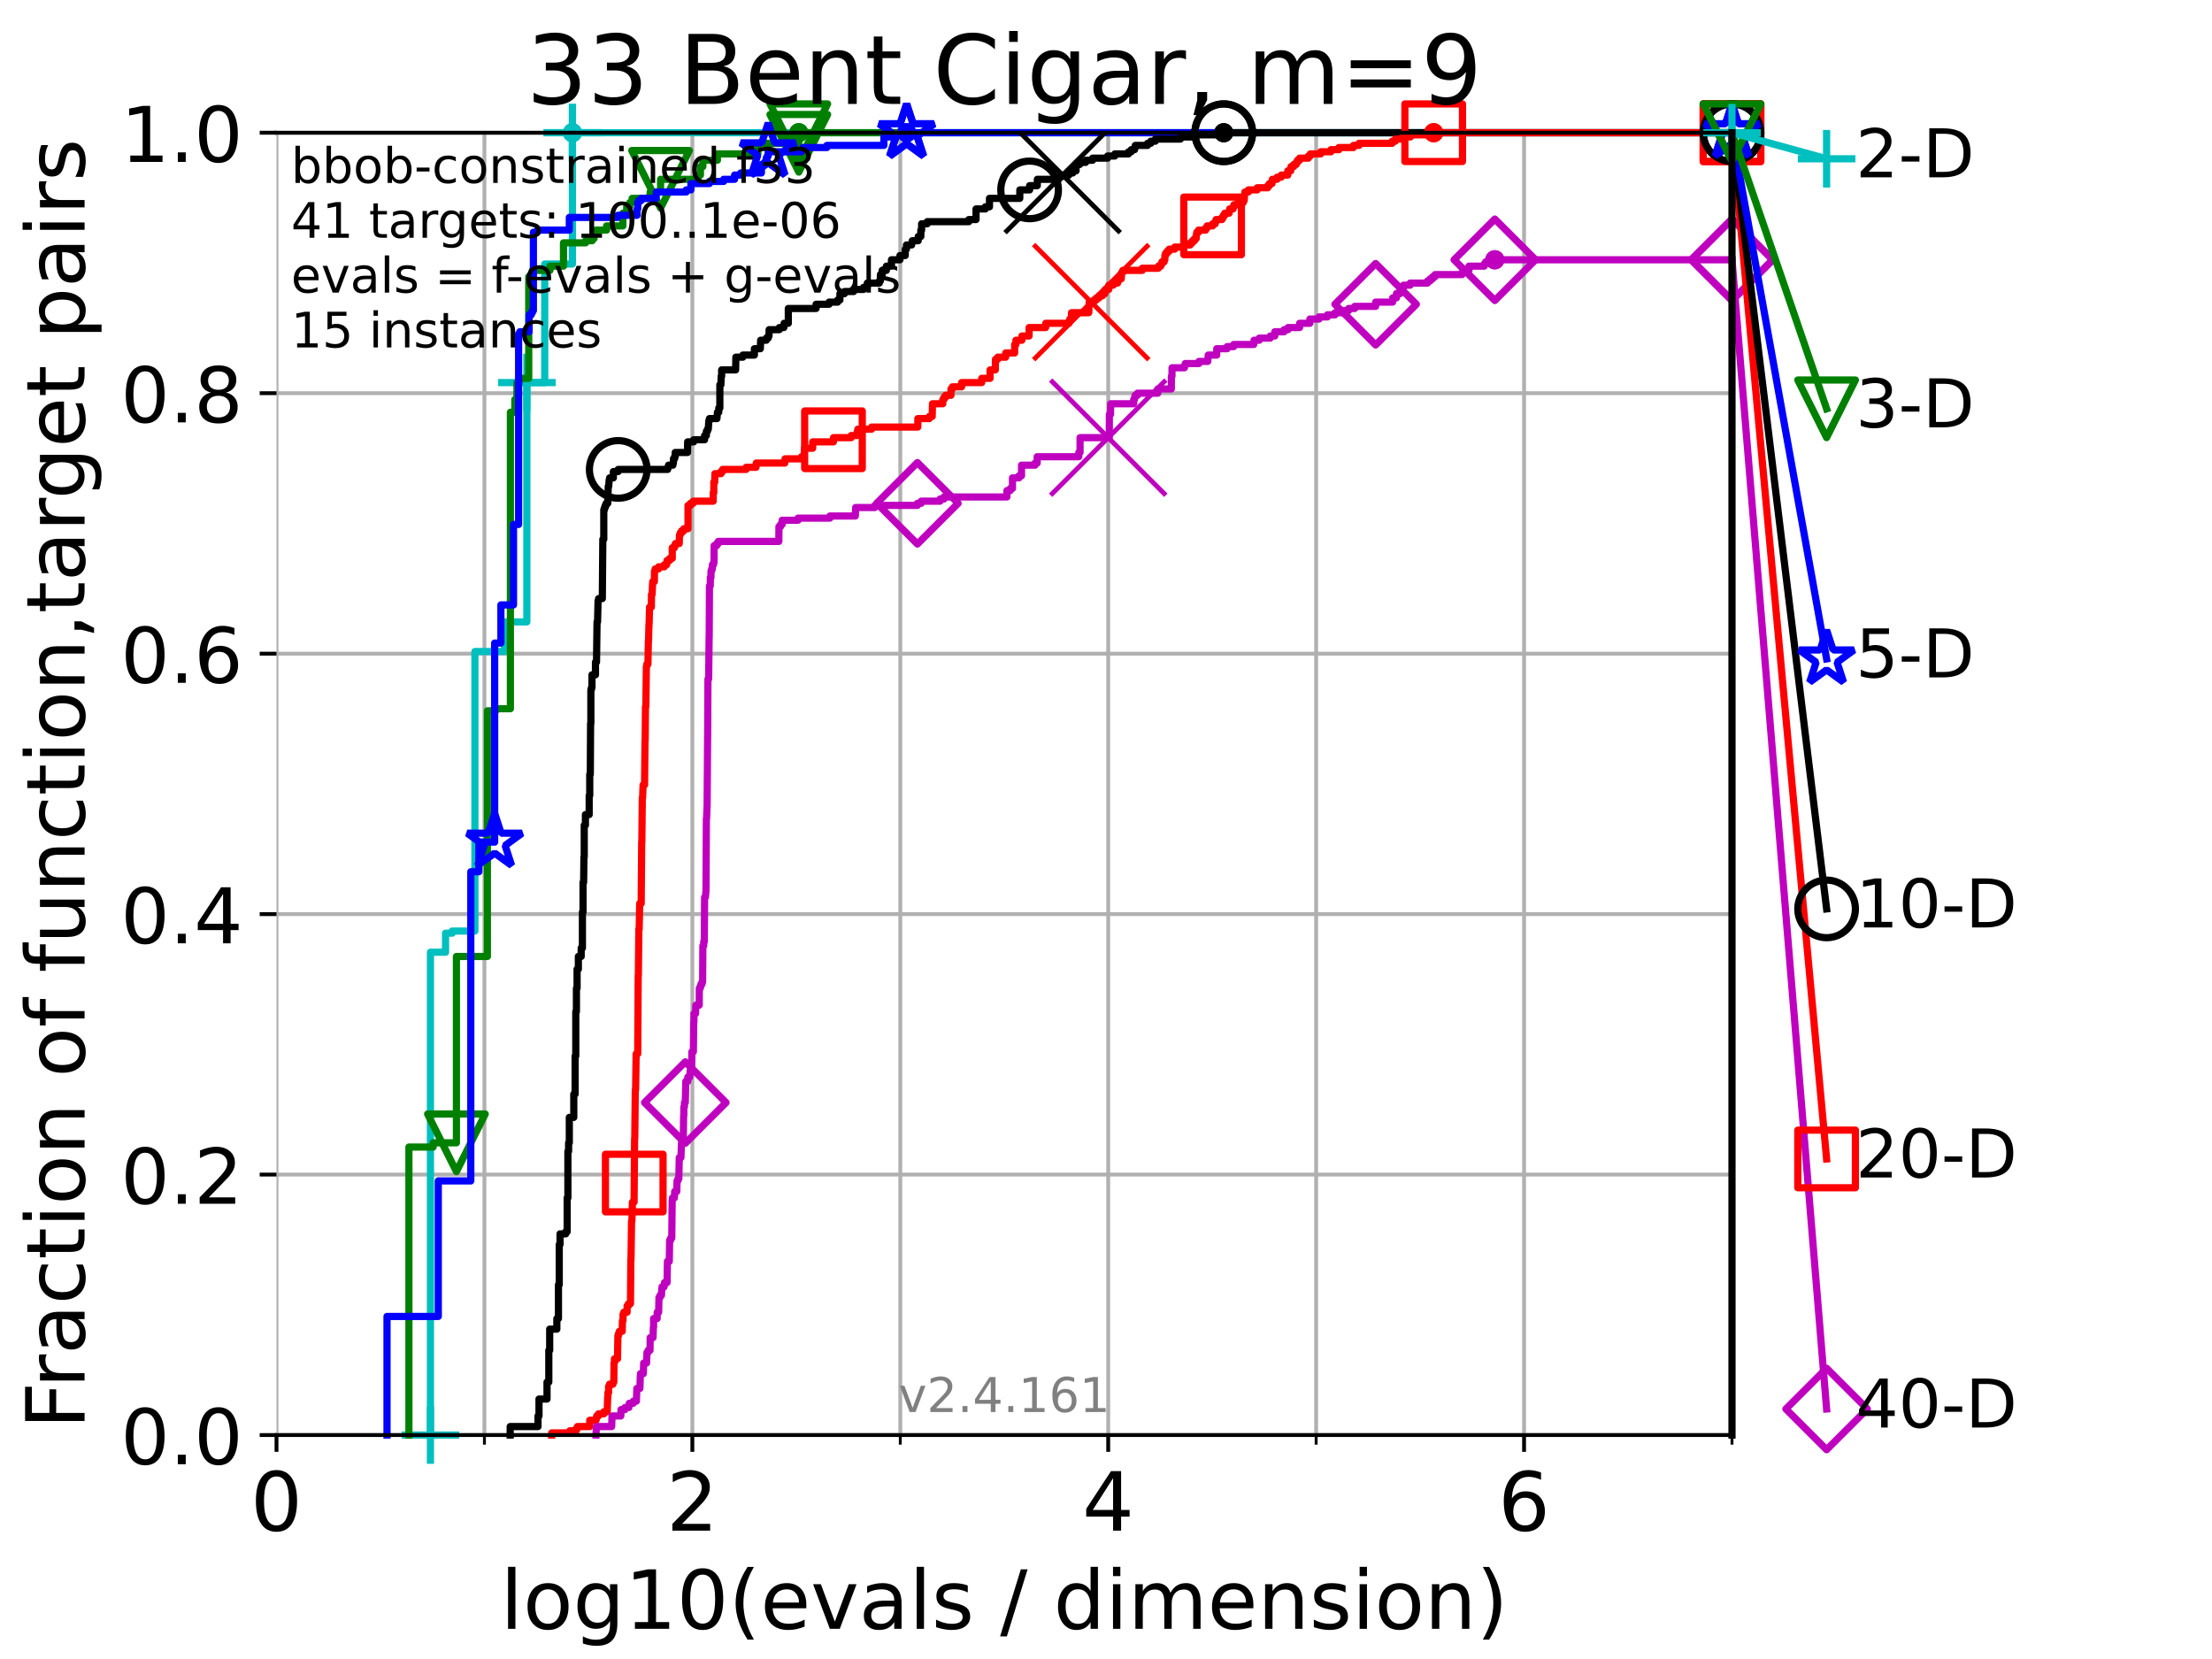 <?xml version="1.0" encoding="utf-8" standalone="no"?>
<!DOCTYPE svg PUBLIC "-//W3C//DTD SVG 1.1//EN"
  "http://www.w3.org/Graphics/SVG/1.1/DTD/svg11.dtd">
<!-- Created with matplotlib (https://matplotlib.org/) -->
<svg height="345.6pt" version="1.1" viewBox="0 0 460.8 345.6" width="460.8pt" xmlns="http://www.w3.org/2000/svg" xmlns:xlink="http://www.w3.org/1999/xlink">
 <defs>
  <style type="text/css">*{stroke-linecap:butt;stroke-linejoin:round;}</style>
 </defs>
 <g id="figure_1">
  <g id="patch_1">
   <path d="M 0 345.6 
L 460.8 345.6 
L 460.8 0 
L 0 0 
z
" style="fill:#ffffff;"/>
  </g>
  <g id="axes_1">
   <g id="patch_2">
    <path d="M 57.6 298.944 
L 360.806 298.944 
L 360.806 27.648 
L 57.6 27.648 
z
" style="fill:#ffffff;"/>
   </g>
   <g id="matplotlib.axis_1">
    <g id="xtick_1">
     <g id="line2d_1">
      <path clip-path="url(#p0348ab97c0)" d="M 57.6 298.944 
L 57.6 27.648 
" style="fill:none;stroke:#b0b0b0;stroke-linecap:square;stroke-width:0.8;"/>
     </g>
     <g id="line2d_2">
      <defs>
       <path d="M 0 0 
L 0 3.5 
" id="m66f78590c0" style="stroke:#000000;stroke-width:0.8;"/>
      </defs>
      <g>
       <use style="stroke:#000000;stroke-width:0.8;" x="57.6" xlink:href="#m66f78590c0" y="298.944"/>
      </g>
     </g>
     <g id="text_1">
      <!-- 0 -->
      <g transform="translate(52.192 318.861)scale(0.17 -0.17)">
       <defs>
        <path d="M 31.781 66.406 
Q 24.172 66.406 20.328 58.906 
Q 16.5 51.422 16.5 36.375 
Q 16.5 21.391 20.328 13.891 
Q 24.172 6.391 31.781 6.391 
Q 39.453 6.391 43.281 13.891 
Q 47.125 21.391 47.125 36.375 
Q 47.125 51.422 43.281 58.906 
Q 39.453 66.406 31.781 66.406 
z
M 31.781 74.219 
Q 44.047 74.219 50.516 64.516 
Q 56.984 54.828 56.984 36.375 
Q 56.984 17.969 50.516 8.266 
Q 44.047 -1.422 31.781 -1.422 
Q 19.531 -1.422 13.062 8.266 
Q 6.594 17.969 6.594 36.375 
Q 6.594 54.828 13.062 64.516 
Q 19.531 74.219 31.781 74.219 
z
" id="DejaVuSans-48"/>
       </defs>
       <use xlink:href="#DejaVuSans-48"/>
      </g>
     </g>
    </g>
    <g id="xtick_2">
     <g id="line2d_3">
      <path clip-path="url(#p0348ab97c0)" d="M 144.23 298.944 
L 144.23 27.648 
" style="fill:none;stroke:#b0b0b0;stroke-linecap:square;stroke-width:0.8;"/>
     </g>
     <g id="line2d_4">
      <g>
       <use style="stroke:#000000;stroke-width:0.8;" x="144.23" xlink:href="#m66f78590c0" y="298.944"/>
      </g>
     </g>
     <g id="text_2">
      <!-- 2 -->
      <g transform="translate(138.822 318.861)scale(0.17 -0.17)">
       <defs>
        <path d="M 19.188 8.297 
L 53.609 8.297 
L 53.609 0 
L 7.328 0 
L 7.328 8.297 
Q 12.938 14.109 22.625 23.891 
Q 32.328 33.688 34.812 36.531 
Q 39.547 41.844 41.422 45.531 
Q 43.312 49.219 43.312 52.781 
Q 43.312 58.594 39.234 62.25 
Q 35.156 65.922 28.609 65.922 
Q 23.969 65.922 18.812 64.312 
Q 13.672 62.703 7.812 59.422 
L 7.812 69.391 
Q 13.766 71.781 18.938 73 
Q 24.125 74.219 28.422 74.219 
Q 39.75 74.219 46.484 68.547 
Q 53.219 62.891 53.219 53.422 
Q 53.219 48.922 51.531 44.891 
Q 49.859 40.875 45.406 35.406 
Q 44.188 33.984 37.641 27.219 
Q 31.109 20.453 19.188 8.297 
z
" id="DejaVuSans-50"/>
       </defs>
       <use xlink:href="#DejaVuSans-50"/>
      </g>
     </g>
    </g>
    <g id="xtick_3">
     <g id="line2d_5">
      <path clip-path="url(#p0348ab97c0)" d="M 230.861 298.944 
L 230.861 27.648 
" style="fill:none;stroke:#b0b0b0;stroke-linecap:square;stroke-width:0.8;"/>
     </g>
     <g id="line2d_6">
      <g>
       <use style="stroke:#000000;stroke-width:0.8;" x="230.861" xlink:href="#m66f78590c0" y="298.944"/>
      </g>
     </g>
     <g id="text_3">
      <!-- 4 -->
      <g transform="translate(225.453 318.861)scale(0.17 -0.17)">
       <defs>
        <path d="M 37.797 64.312 
L 12.891 25.391 
L 37.797 25.391 
z
M 35.203 72.906 
L 47.609 72.906 
L 47.609 25.391 
L 58.016 25.391 
L 58.016 17.188 
L 47.609 17.188 
L 47.609 0 
L 37.797 0 
L 37.797 17.188 
L 4.891 17.188 
L 4.891 26.703 
z
" id="DejaVuSans-52"/>
       </defs>
       <use xlink:href="#DejaVuSans-52"/>
      </g>
     </g>
    </g>
    <g id="xtick_4">
     <g id="line2d_7">
      <path clip-path="url(#p0348ab97c0)" d="M 317.491 298.944 
L 317.491 27.648 
" style="fill:none;stroke:#b0b0b0;stroke-linecap:square;stroke-width:0.8;"/>
     </g>
     <g id="line2d_8">
      <g>
       <use style="stroke:#000000;stroke-width:0.8;" x="317.491" xlink:href="#m66f78590c0" y="298.944"/>
      </g>
     </g>
     <g id="text_4">
      <!-- 6 -->
      <g transform="translate(312.083 318.861)scale(0.17 -0.17)">
       <defs>
        <path d="M 33.016 40.375 
Q 26.375 40.375 22.484 35.828 
Q 18.609 31.297 18.609 23.391 
Q 18.609 15.531 22.484 10.953 
Q 26.375 6.391 33.016 6.391 
Q 39.656 6.391 43.531 10.953 
Q 47.406 15.531 47.406 23.391 
Q 47.406 31.297 43.531 35.828 
Q 39.656 40.375 33.016 40.375 
z
M 52.594 71.297 
L 52.594 62.312 
Q 48.875 64.062 45.094 64.984 
Q 41.312 65.922 37.594 65.922 
Q 27.828 65.922 22.672 59.328 
Q 17.531 52.734 16.797 39.406 
Q 19.672 43.656 24.016 45.922 
Q 28.375 48.188 33.594 48.188 
Q 44.578 48.188 50.953 41.516 
Q 57.328 34.859 57.328 23.391 
Q 57.328 12.156 50.688 5.359 
Q 44.047 -1.422 33.016 -1.422 
Q 20.359 -1.422 13.672 8.266 
Q 6.984 17.969 6.984 36.375 
Q 6.984 53.656 15.188 63.938 
Q 23.391 74.219 37.203 74.219 
Q 40.922 74.219 44.703 73.484 
Q 48.484 72.75 52.594 71.297 
z
" id="DejaVuSans-54"/>
       </defs>
       <use xlink:href="#DejaVuSans-54"/>
      </g>
     </g>
    </g>
    <g id="xtick_5">
     <g id="line2d_9">
      <path clip-path="url(#p0348ab97c0)" d="M 100.915 298.944 
L 100.915 27.648 
" style="fill:none;stroke:#b0b0b0;stroke-linecap:square;stroke-width:0.8;"/>
     </g>
     <g id="line2d_10">
      <defs>
       <path d="M 0 0 
L 0 2 
" id="mc48c535e20" style="stroke:#000000;stroke-width:0.6;"/>
      </defs>
      <g>
       <use style="stroke:#000000;stroke-width:0.6;" x="100.915" xlink:href="#mc48c535e20" y="298.944"/>
      </g>
     </g>
    </g>
    <g id="xtick_6">
     <g id="line2d_11">
      <path clip-path="url(#p0348ab97c0)" d="M 187.546 298.944 
L 187.546 27.648 
" style="fill:none;stroke:#b0b0b0;stroke-linecap:square;stroke-width:0.8;"/>
     </g>
     <g id="line2d_12">
      <g>
       <use style="stroke:#000000;stroke-width:0.6;" x="187.546" xlink:href="#mc48c535e20" y="298.944"/>
      </g>
     </g>
    </g>
    <g id="xtick_7">
     <g id="line2d_13">
      <path clip-path="url(#p0348ab97c0)" d="M 274.176 298.944 
L 274.176 27.648 
" style="fill:none;stroke:#b0b0b0;stroke-linecap:square;stroke-width:0.8;"/>
     </g>
     <g id="line2d_14">
      <g>
       <use style="stroke:#000000;stroke-width:0.6;" x="274.176" xlink:href="#mc48c535e20" y="298.944"/>
      </g>
     </g>
    </g>
    <g id="xtick_8">
     <g id="line2d_15">
      <path clip-path="url(#p0348ab97c0)" d="M 360.806 298.944 
L 360.806 27.648 
" style="fill:none;stroke:#b0b0b0;stroke-linecap:square;stroke-width:0.8;"/>
     </g>
     <g id="line2d_16">
      <g>
       <use style="stroke:#000000;stroke-width:0.6;" x="360.806" xlink:href="#mc48c535e20" y="298.944"/>
      </g>
     </g>
    </g>
    <g id="text_5">
     <!-- log10(evals / dimension) -->
     <g transform="translate(104.239 339.314)scale(0.17 -0.17)">
      <defs>
       <path d="M 9.422 75.984 
L 18.406 75.984 
L 18.406 0 
L 9.422 0 
z
" id="DejaVuSans-108"/>
       <path d="M 30.609 48.391 
Q 23.391 48.391 19.188 42.75 
Q 14.984 37.109 14.984 27.297 
Q 14.984 17.484 19.156 11.844 
Q 23.344 6.203 30.609 6.203 
Q 37.797 6.203 41.984 11.859 
Q 46.188 17.531 46.188 27.297 
Q 46.188 37.016 41.984 42.703 
Q 37.797 48.391 30.609 48.391 
z
M 30.609 56 
Q 42.328 56 49.016 48.375 
Q 55.719 40.766 55.719 27.297 
Q 55.719 13.875 49.016 6.219 
Q 42.328 -1.422 30.609 -1.422 
Q 18.844 -1.422 12.172 6.219 
Q 5.516 13.875 5.516 27.297 
Q 5.516 40.766 12.172 48.375 
Q 18.844 56 30.609 56 
z
" id="DejaVuSans-111"/>
       <path d="M 45.406 27.984 
Q 45.406 37.75 41.375 43.109 
Q 37.359 48.484 30.078 48.484 
Q 22.859 48.484 18.828 43.109 
Q 14.797 37.75 14.797 27.984 
Q 14.797 18.266 18.828 12.891 
Q 22.859 7.516 30.078 7.516 
Q 37.359 7.516 41.375 12.891 
Q 45.406 18.266 45.406 27.984 
z
M 54.391 6.781 
Q 54.391 -7.172 48.188 -13.984 
Q 42 -20.797 29.203 -20.797 
Q 24.469 -20.797 20.266 -20.094 
Q 16.062 -19.391 12.109 -17.922 
L 12.109 -9.188 
Q 16.062 -11.328 19.922 -12.344 
Q 23.781 -13.375 27.781 -13.375 
Q 36.625 -13.375 41.016 -8.766 
Q 45.406 -4.156 45.406 5.172 
L 45.406 9.625 
Q 42.625 4.781 38.281 2.391 
Q 33.938 0 27.875 0 
Q 17.828 0 11.672 7.656 
Q 5.516 15.328 5.516 27.984 
Q 5.516 40.672 11.672 48.328 
Q 17.828 56 27.875 56 
Q 33.938 56 38.281 53.609 
Q 42.625 51.219 45.406 46.391 
L 45.406 54.688 
L 54.391 54.688 
z
" id="DejaVuSans-103"/>
       <path d="M 12.406 8.297 
L 28.516 8.297 
L 28.516 63.922 
L 10.984 60.406 
L 10.984 69.391 
L 28.422 72.906 
L 38.281 72.906 
L 38.281 8.297 
L 54.391 8.297 
L 54.391 0 
L 12.406 0 
z
" id="DejaVuSans-49"/>
       <path d="M 31 75.875 
Q 24.469 64.656 21.281 53.656 
Q 18.109 42.672 18.109 31.391 
Q 18.109 20.125 21.312 9.062 
Q 24.516 -2 31 -13.188 
L 23.188 -13.188 
Q 15.875 -1.703 12.234 9.375 
Q 8.594 20.453 8.594 31.391 
Q 8.594 42.281 12.203 53.312 
Q 15.828 64.359 23.188 75.875 
z
" id="DejaVuSans-40"/>
       <path d="M 56.203 29.594 
L 56.203 25.203 
L 14.891 25.203 
Q 15.484 15.922 20.484 11.062 
Q 25.484 6.203 34.422 6.203 
Q 39.594 6.203 44.453 7.469 
Q 49.312 8.734 54.109 11.281 
L 54.109 2.781 
Q 49.266 0.734 44.188 -0.344 
Q 39.109 -1.422 33.891 -1.422 
Q 20.797 -1.422 13.156 6.188 
Q 5.516 13.812 5.516 26.812 
Q 5.516 40.234 12.766 48.109 
Q 20.016 56 32.328 56 
Q 43.359 56 49.781 48.891 
Q 56.203 41.797 56.203 29.594 
z
M 47.219 32.234 
Q 47.125 39.594 43.094 43.984 
Q 39.062 48.391 32.422 48.391 
Q 24.906 48.391 20.391 44.141 
Q 15.875 39.891 15.188 32.172 
z
" id="DejaVuSans-101"/>
       <path d="M 2.984 54.688 
L 12.5 54.688 
L 29.594 8.797 
L 46.688 54.688 
L 56.203 54.688 
L 35.688 0 
L 23.484 0 
z
" id="DejaVuSans-118"/>
       <path d="M 34.281 27.484 
Q 23.391 27.484 19.188 25 
Q 14.984 22.516 14.984 16.5 
Q 14.984 11.719 18.141 8.906 
Q 21.297 6.109 26.703 6.109 
Q 34.188 6.109 38.703 11.406 
Q 43.219 16.703 43.219 25.484 
L 43.219 27.484 
z
M 52.203 31.203 
L 52.203 0 
L 43.219 0 
L 43.219 8.297 
Q 40.141 3.328 35.547 0.953 
Q 30.953 -1.422 24.312 -1.422 
Q 15.922 -1.422 10.953 3.297 
Q 6 8.016 6 15.922 
Q 6 25.141 12.172 29.828 
Q 18.359 34.516 30.609 34.516 
L 43.219 34.516 
L 43.219 35.406 
Q 43.219 41.609 39.141 45 
Q 35.062 48.391 27.688 48.391 
Q 23 48.391 18.547 47.266 
Q 14.109 46.141 10.016 43.891 
L 10.016 52.203 
Q 14.938 54.109 19.578 55.047 
Q 24.219 56 28.609 56 
Q 40.484 56 46.344 49.844 
Q 52.203 43.703 52.203 31.203 
z
" id="DejaVuSans-97"/>
       <path d="M 44.281 53.078 
L 44.281 44.578 
Q 40.484 46.531 36.375 47.5 
Q 32.281 48.484 27.875 48.484 
Q 21.188 48.484 17.844 46.438 
Q 14.5 44.391 14.5 40.281 
Q 14.5 37.156 16.891 35.375 
Q 19.281 33.594 26.516 31.984 
L 29.594 31.297 
Q 39.156 29.25 43.188 25.516 
Q 47.219 21.781 47.219 15.094 
Q 47.219 7.469 41.188 3.016 
Q 35.156 -1.422 24.609 -1.422 
Q 20.219 -1.422 15.453 -0.562 
Q 10.688 0.297 5.422 2 
L 5.422 11.281 
Q 10.406 8.688 15.234 7.391 
Q 20.062 6.109 24.812 6.109 
Q 31.156 6.109 34.562 8.281 
Q 37.984 10.453 37.984 14.406 
Q 37.984 18.062 35.516 20.016 
Q 33.062 21.969 24.703 23.781 
L 21.578 24.516 
Q 13.234 26.266 9.516 29.906 
Q 5.812 33.547 5.812 39.891 
Q 5.812 47.609 11.281 51.797 
Q 16.75 56 26.812 56 
Q 31.781 56 36.172 55.266 
Q 40.578 54.547 44.281 53.078 
z
" id="DejaVuSans-115"/>
       <path id="DejaVuSans-32"/>
       <path d="M 25.391 72.906 
L 33.688 72.906 
L 8.297 -9.281 
L 0 -9.281 
z
" id="DejaVuSans-47"/>
       <path d="M 45.406 46.391 
L 45.406 75.984 
L 54.391 75.984 
L 54.391 0 
L 45.406 0 
L 45.406 8.203 
Q 42.578 3.328 38.25 0.953 
Q 33.938 -1.422 27.875 -1.422 
Q 17.969 -1.422 11.734 6.484 
Q 5.516 14.406 5.516 27.297 
Q 5.516 40.188 11.734 48.094 
Q 17.969 56 27.875 56 
Q 33.938 56 38.25 53.625 
Q 42.578 51.266 45.406 46.391 
z
M 14.797 27.297 
Q 14.797 17.391 18.875 11.75 
Q 22.953 6.109 30.078 6.109 
Q 37.203 6.109 41.297 11.75 
Q 45.406 17.391 45.406 27.297 
Q 45.406 37.203 41.297 42.844 
Q 37.203 48.484 30.078 48.484 
Q 22.953 48.484 18.875 42.844 
Q 14.797 37.203 14.797 27.297 
z
" id="DejaVuSans-100"/>
       <path d="M 9.422 54.688 
L 18.406 54.688 
L 18.406 0 
L 9.422 0 
z
M 9.422 75.984 
L 18.406 75.984 
L 18.406 64.594 
L 9.422 64.594 
z
" id="DejaVuSans-105"/>
       <path d="M 52 44.188 
Q 55.375 50.25 60.062 53.125 
Q 64.75 56 71.094 56 
Q 79.641 56 84.281 50.016 
Q 88.922 44.047 88.922 33.016 
L 88.922 0 
L 79.891 0 
L 79.891 32.719 
Q 79.891 40.578 77.094 44.375 
Q 74.312 48.188 68.609 48.188 
Q 61.625 48.188 57.562 43.547 
Q 53.516 38.922 53.516 30.906 
L 53.516 0 
L 44.484 0 
L 44.484 32.719 
Q 44.484 40.625 41.703 44.406 
Q 38.922 48.188 33.109 48.188 
Q 26.219 48.188 22.156 43.531 
Q 18.109 38.875 18.109 30.906 
L 18.109 0 
L 9.078 0 
L 9.078 54.688 
L 18.109 54.688 
L 18.109 46.188 
Q 21.188 51.219 25.484 53.609 
Q 29.781 56 35.688 56 
Q 41.656 56 45.828 52.969 
Q 50 49.953 52 44.188 
z
" id="DejaVuSans-109"/>
       <path d="M 54.891 33.016 
L 54.891 0 
L 45.906 0 
L 45.906 32.719 
Q 45.906 40.484 42.875 44.328 
Q 39.844 48.188 33.797 48.188 
Q 26.516 48.188 22.312 43.547 
Q 18.109 38.922 18.109 30.906 
L 18.109 0 
L 9.078 0 
L 9.078 54.688 
L 18.109 54.688 
L 18.109 46.188 
Q 21.344 51.125 25.703 53.562 
Q 30.078 56 35.797 56 
Q 45.219 56 50.047 50.172 
Q 54.891 44.344 54.891 33.016 
z
" id="DejaVuSans-110"/>
       <path d="M 8.016 75.875 
L 15.828 75.875 
Q 23.141 64.359 26.781 53.312 
Q 30.422 42.281 30.422 31.391 
Q 30.422 20.453 26.781 9.375 
Q 23.141 -1.703 15.828 -13.188 
L 8.016 -13.188 
Q 14.5 -2 17.703 9.062 
Q 20.906 20.125 20.906 31.391 
Q 20.906 42.672 17.703 53.656 
Q 14.5 64.656 8.016 75.875 
z
" id="DejaVuSans-41"/>
      </defs>
      <use xlink:href="#DejaVuSans-108"/>
      <use x="27.783" xlink:href="#DejaVuSans-111"/>
      <use x="88.965" xlink:href="#DejaVuSans-103"/>
      <use x="152.441" xlink:href="#DejaVuSans-49"/>
      <use x="216.064" xlink:href="#DejaVuSans-48"/>
      <use x="279.688" xlink:href="#DejaVuSans-40"/>
      <use x="318.701" xlink:href="#DejaVuSans-101"/>
      <use x="380.225" xlink:href="#DejaVuSans-118"/>
      <use x="439.404" xlink:href="#DejaVuSans-97"/>
      <use x="500.684" xlink:href="#DejaVuSans-108"/>
      <use x="528.467" xlink:href="#DejaVuSans-115"/>
      <use x="580.566" xlink:href="#DejaVuSans-32"/>
      <use x="612.354" xlink:href="#DejaVuSans-47"/>
      <use x="646.045" xlink:href="#DejaVuSans-32"/>
      <use x="677.832" xlink:href="#DejaVuSans-100"/>
      <use x="741.309" xlink:href="#DejaVuSans-105"/>
      <use x="769.092" xlink:href="#DejaVuSans-109"/>
      <use x="866.504" xlink:href="#DejaVuSans-101"/>
      <use x="928.027" xlink:href="#DejaVuSans-110"/>
      <use x="991.406" xlink:href="#DejaVuSans-115"/>
      <use x="1043.506" xlink:href="#DejaVuSans-105"/>
      <use x="1071.289" xlink:href="#DejaVuSans-111"/>
      <use x="1132.471" xlink:href="#DejaVuSans-110"/>
      <use x="1195.85" xlink:href="#DejaVuSans-41"/>
     </g>
    </g>
   </g>
   <g id="matplotlib.axis_2">
    <g id="ytick_1">
     <g id="line2d_17">
      <path clip-path="url(#p0348ab97c0)" d="M 57.6 298.944 
L 360.806 298.944 
" style="fill:none;stroke:#b0b0b0;stroke-linecap:square;stroke-width:0.8;"/>
     </g>
     <g id="line2d_18">
      <defs>
       <path d="M 0 0 
L -3.5 0 
" id="mf8e42b7b41" style="stroke:#000000;stroke-width:0.8;"/>
      </defs>
      <g>
       <use style="stroke:#000000;stroke-width:0.8;" x="57.6" xlink:href="#mf8e42b7b41" y="298.944"/>
      </g>
     </g>
     <g id="text_6">
      <!-- 0.0 -->
      <g transform="translate(25.155 305.023)scale(0.16 -0.16)">
       <defs>
        <path d="M 10.688 12.406 
L 21 12.406 
L 21 0 
L 10.688 0 
z
" id="DejaVuSans-46"/>
       </defs>
       <use xlink:href="#DejaVuSans-48"/>
       <use x="63.623" xlink:href="#DejaVuSans-46"/>
       <use x="95.41" xlink:href="#DejaVuSans-48"/>
      </g>
     </g>
    </g>
    <g id="ytick_2">
     <g id="line2d_19">
      <path clip-path="url(#p0348ab97c0)" d="M 57.6 244.685 
L 360.806 244.685 
" style="fill:none;stroke:#b0b0b0;stroke-linecap:square;stroke-width:0.8;"/>
     </g>
     <g id="line2d_20">
      <g>
       <use style="stroke:#000000;stroke-width:0.8;" x="57.6" xlink:href="#mf8e42b7b41" y="244.685"/>
      </g>
     </g>
     <g id="text_7">
      <!-- 0.2 -->
      <g transform="translate(25.155 250.764)scale(0.16 -0.16)">
       <use xlink:href="#DejaVuSans-48"/>
       <use x="63.623" xlink:href="#DejaVuSans-46"/>
       <use x="95.41" xlink:href="#DejaVuSans-50"/>
      </g>
     </g>
    </g>
    <g id="ytick_3">
     <g id="line2d_21">
      <path clip-path="url(#p0348ab97c0)" d="M 57.6 190.426 
L 360.806 190.426 
" style="fill:none;stroke:#b0b0b0;stroke-linecap:square;stroke-width:0.8;"/>
     </g>
     <g id="line2d_22">
      <g>
       <use style="stroke:#000000;stroke-width:0.8;" x="57.6" xlink:href="#mf8e42b7b41" y="190.426"/>
      </g>
     </g>
     <g id="text_8">
      <!-- 0.4 -->
      <g transform="translate(25.155 196.504)scale(0.16 -0.16)">
       <use xlink:href="#DejaVuSans-48"/>
       <use x="63.623" xlink:href="#DejaVuSans-46"/>
       <use x="95.41" xlink:href="#DejaVuSans-52"/>
      </g>
     </g>
    </g>
    <g id="ytick_4">
     <g id="line2d_23">
      <path clip-path="url(#p0348ab97c0)" d="M 57.6 136.166 
L 360.806 136.166 
" style="fill:none;stroke:#b0b0b0;stroke-linecap:square;stroke-width:0.8;"/>
     </g>
     <g id="line2d_24">
      <g>
       <use style="stroke:#000000;stroke-width:0.8;" x="57.6" xlink:href="#mf8e42b7b41" y="136.166"/>
      </g>
     </g>
     <g id="text_9">
      <!-- 0.6 -->
      <g transform="translate(25.155 142.245)scale(0.16 -0.16)">
       <use xlink:href="#DejaVuSans-48"/>
       <use x="63.623" xlink:href="#DejaVuSans-46"/>
       <use x="95.41" xlink:href="#DejaVuSans-54"/>
      </g>
     </g>
    </g>
    <g id="ytick_5">
     <g id="line2d_25">
      <path clip-path="url(#p0348ab97c0)" d="M 57.6 81.907 
L 360.806 81.907 
" style="fill:none;stroke:#b0b0b0;stroke-linecap:square;stroke-width:0.8;"/>
     </g>
     <g id="line2d_26">
      <g>
       <use style="stroke:#000000;stroke-width:0.8;" x="57.6" xlink:href="#mf8e42b7b41" y="81.907"/>
      </g>
     </g>
     <g id="text_10">
      <!-- 0.8 -->
      <g transform="translate(25.155 87.986)scale(0.16 -0.16)">
       <defs>
        <path d="M 31.781 34.625 
Q 24.75 34.625 20.719 30.859 
Q 16.703 27.094 16.703 20.516 
Q 16.703 13.922 20.719 10.156 
Q 24.75 6.391 31.781 6.391 
Q 38.812 6.391 42.859 10.172 
Q 46.922 13.969 46.922 20.516 
Q 46.922 27.094 42.891 30.859 
Q 38.875 34.625 31.781 34.625 
z
M 21.922 38.812 
Q 15.578 40.375 12.031 44.719 
Q 8.5 49.078 8.5 55.328 
Q 8.5 64.062 14.719 69.141 
Q 20.953 74.219 31.781 74.219 
Q 42.672 74.219 48.875 69.141 
Q 55.078 64.062 55.078 55.328 
Q 55.078 49.078 51.531 44.719 
Q 48 40.375 41.703 38.812 
Q 48.828 37.156 52.797 32.312 
Q 56.781 27.484 56.781 20.516 
Q 56.781 9.906 50.312 4.234 
Q 43.844 -1.422 31.781 -1.422 
Q 19.734 -1.422 13.25 4.234 
Q 6.781 9.906 6.781 20.516 
Q 6.781 27.484 10.781 32.312 
Q 14.797 37.156 21.922 38.812 
z
M 18.312 54.391 
Q 18.312 48.734 21.844 45.562 
Q 25.391 42.391 31.781 42.391 
Q 38.141 42.391 41.719 45.562 
Q 45.312 48.734 45.312 54.391 
Q 45.312 60.062 41.719 63.234 
Q 38.141 66.406 31.781 66.406 
Q 25.391 66.406 21.844 63.234 
Q 18.312 60.062 18.312 54.391 
z
" id="DejaVuSans-56"/>
       </defs>
       <use xlink:href="#DejaVuSans-48"/>
       <use x="63.623" xlink:href="#DejaVuSans-46"/>
       <use x="95.41" xlink:href="#DejaVuSans-56"/>
      </g>
     </g>
    </g>
    <g id="ytick_6">
     <g id="line2d_27">
      <path clip-path="url(#p0348ab97c0)" d="M 57.6 27.648 
L 360.806 27.648 
" style="fill:none;stroke:#b0b0b0;stroke-linecap:square;stroke-width:0.8;"/>
     </g>
     <g id="line2d_28">
      <g>
       <use style="stroke:#000000;stroke-width:0.8;" x="57.6" xlink:href="#mf8e42b7b41" y="27.648"/>
      </g>
     </g>
     <g id="text_11">
      <!-- 1.0 -->
      <g transform="translate(25.155 33.727)scale(0.16 -0.16)">
       <use xlink:href="#DejaVuSans-49"/>
       <use x="63.623" xlink:href="#DejaVuSans-46"/>
       <use x="95.41" xlink:href="#DejaVuSans-48"/>
      </g>
     </g>
    </g>
    <g id="text_12">
     <!-- Fraction of function,target pairs -->
     <g transform="translate(17.62 297.681)rotate(-90)scale(0.17 -0.17)">
      <defs>
       <path d="M 9.812 72.906 
L 51.703 72.906 
L 51.703 64.594 
L 19.672 64.594 
L 19.672 43.109 
L 48.578 43.109 
L 48.578 34.812 
L 19.672 34.812 
L 19.672 0 
L 9.812 0 
z
" id="DejaVuSans-70"/>
       <path d="M 41.109 46.297 
Q 39.594 47.172 37.812 47.578 
Q 36.031 48 33.891 48 
Q 26.266 48 22.188 43.047 
Q 18.109 38.094 18.109 28.812 
L 18.109 0 
L 9.078 0 
L 9.078 54.688 
L 18.109 54.688 
L 18.109 46.188 
Q 20.953 51.172 25.484 53.578 
Q 30.031 56 36.531 56 
Q 37.453 56 38.578 55.875 
Q 39.703 55.766 41.062 55.516 
z
" id="DejaVuSans-114"/>
       <path d="M 48.781 52.594 
L 48.781 44.188 
Q 44.969 46.297 41.141 47.344 
Q 37.312 48.391 33.406 48.391 
Q 24.656 48.391 19.812 42.844 
Q 14.984 37.312 14.984 27.297 
Q 14.984 17.281 19.812 11.734 
Q 24.656 6.203 33.406 6.203 
Q 37.312 6.203 41.141 7.25 
Q 44.969 8.297 48.781 10.406 
L 48.781 2.094 
Q 45.016 0.344 40.984 -0.531 
Q 36.969 -1.422 32.422 -1.422 
Q 20.062 -1.422 12.781 6.344 
Q 5.516 14.109 5.516 27.297 
Q 5.516 40.672 12.859 48.328 
Q 20.219 56 33.016 56 
Q 37.156 56 41.109 55.141 
Q 45.062 54.297 48.781 52.594 
z
" id="DejaVuSans-99"/>
       <path d="M 18.312 70.219 
L 18.312 54.688 
L 36.812 54.688 
L 36.812 47.703 
L 18.312 47.703 
L 18.312 18.016 
Q 18.312 11.328 20.141 9.422 
Q 21.969 7.516 27.594 7.516 
L 36.812 7.516 
L 36.812 0 
L 27.594 0 
Q 17.188 0 13.234 3.875 
Q 9.281 7.766 9.281 18.016 
L 9.281 47.703 
L 2.688 47.703 
L 2.688 54.688 
L 9.281 54.688 
L 9.281 70.219 
z
" id="DejaVuSans-116"/>
       <path d="M 37.109 75.984 
L 37.109 68.5 
L 28.516 68.5 
Q 23.688 68.5 21.797 66.547 
Q 19.922 64.594 19.922 59.516 
L 19.922 54.688 
L 34.719 54.688 
L 34.719 47.703 
L 19.922 47.703 
L 19.922 0 
L 10.891 0 
L 10.891 47.703 
L 2.297 47.703 
L 2.297 54.688 
L 10.891 54.688 
L 10.891 58.5 
Q 10.891 67.625 15.141 71.797 
Q 19.391 75.984 28.609 75.984 
z
" id="DejaVuSans-102"/>
       <path d="M 8.5 21.578 
L 8.5 54.688 
L 17.484 54.688 
L 17.484 21.922 
Q 17.484 14.156 20.5 10.266 
Q 23.531 6.391 29.594 6.391 
Q 36.859 6.391 41.078 11.031 
Q 45.312 15.672 45.312 23.688 
L 45.312 54.688 
L 54.297 54.688 
L 54.297 0 
L 45.312 0 
L 45.312 8.406 
Q 42.047 3.422 37.719 1 
Q 33.406 -1.422 27.688 -1.422 
Q 18.266 -1.422 13.375 4.438 
Q 8.5 10.297 8.5 21.578 
z
M 31.109 56 
z
" id="DejaVuSans-117"/>
       <path d="M 11.719 12.406 
L 22.016 12.406 
L 22.016 4 
L 14.016 -11.625 
L 7.719 -11.625 
L 11.719 4 
z
" id="DejaVuSans-44"/>
       <path d="M 18.109 8.203 
L 18.109 -20.797 
L 9.078 -20.797 
L 9.078 54.688 
L 18.109 54.688 
L 18.109 46.391 
Q 20.953 51.266 25.266 53.625 
Q 29.594 56 35.594 56 
Q 45.562 56 51.781 48.094 
Q 58.016 40.188 58.016 27.297 
Q 58.016 14.406 51.781 6.484 
Q 45.562 -1.422 35.594 -1.422 
Q 29.594 -1.422 25.266 0.953 
Q 20.953 3.328 18.109 8.203 
z
M 48.688 27.297 
Q 48.688 37.203 44.609 42.844 
Q 40.531 48.484 33.406 48.484 
Q 26.266 48.484 22.188 42.844 
Q 18.109 37.203 18.109 27.297 
Q 18.109 17.391 22.188 11.75 
Q 26.266 6.109 33.406 6.109 
Q 40.531 6.109 44.609 11.75 
Q 48.688 17.391 48.688 27.297 
z
" id="DejaVuSans-112"/>
      </defs>
      <use xlink:href="#DejaVuSans-70"/>
      <use x="50.27" xlink:href="#DejaVuSans-114"/>
      <use x="91.383" xlink:href="#DejaVuSans-97"/>
      <use x="152.662" xlink:href="#DejaVuSans-99"/>
      <use x="207.643" xlink:href="#DejaVuSans-116"/>
      <use x="246.852" xlink:href="#DejaVuSans-105"/>
      <use x="274.635" xlink:href="#DejaVuSans-111"/>
      <use x="335.816" xlink:href="#DejaVuSans-110"/>
      <use x="399.195" xlink:href="#DejaVuSans-32"/>
      <use x="430.982" xlink:href="#DejaVuSans-111"/>
      <use x="492.164" xlink:href="#DejaVuSans-102"/>
      <use x="527.369" xlink:href="#DejaVuSans-32"/>
      <use x="559.156" xlink:href="#DejaVuSans-102"/>
      <use x="594.361" xlink:href="#DejaVuSans-117"/>
      <use x="657.74" xlink:href="#DejaVuSans-110"/>
      <use x="721.119" xlink:href="#DejaVuSans-99"/>
      <use x="776.1" xlink:href="#DejaVuSans-116"/>
      <use x="815.309" xlink:href="#DejaVuSans-105"/>
      <use x="843.092" xlink:href="#DejaVuSans-111"/>
      <use x="904.273" xlink:href="#DejaVuSans-110"/>
      <use x="967.652" xlink:href="#DejaVuSans-44"/>
      <use x="999.439" xlink:href="#DejaVuSans-116"/>
      <use x="1038.648" xlink:href="#DejaVuSans-97"/>
      <use x="1099.928" xlink:href="#DejaVuSans-114"/>
      <use x="1139.291" xlink:href="#DejaVuSans-103"/>
      <use x="1202.768" xlink:href="#DejaVuSans-101"/>
      <use x="1264.291" xlink:href="#DejaVuSans-116"/>
      <use x="1303.5" xlink:href="#DejaVuSans-32"/>
      <use x="1335.287" xlink:href="#DejaVuSans-112"/>
      <use x="1398.764" xlink:href="#DejaVuSans-97"/>
      <use x="1460.043" xlink:href="#DejaVuSans-105"/>
      <use x="1487.826" xlink:href="#DejaVuSans-114"/>
      <use x="1528.939" xlink:href="#DejaVuSans-115"/>
     </g>
    </g>
   </g>
   <g id="line2d_29">
    <defs>
     <path d="M 0 1.5 
C 0.398 1.5 0.779 1.342 1.061 1.061 
C 1.342 0.779 1.5 0.398 1.5 0 
C 1.5 -0.398 1.342 -0.779 1.061 -1.061 
C 0.779 -1.342 0.398 -1.5 0 -1.5 
C -0.398 -1.5 -0.779 -1.342 -1.061 -1.061 
C -1.342 -0.779 -1.5 -0.398 -1.5 0 
C -1.5 0.398 -1.342 0.779 -1.061 1.061 
C -0.779 1.342 -0.398 1.5 0 1.5 
z
" id="m96088ca865" style="stroke:#00bfbf;"/>
    </defs>
    <g>
     <use style="fill:#00bfbf;stroke:#00bfbf;" x="119.248" xlink:href="#m96088ca865" y="27.648"/>
     <use style="fill:#00bfbf;stroke:#00bfbf;" x="119.248" xlink:href="#m96088ca865" y="27.648"/>
    </g>
   </g>
   <g id="line2d_30">
    <path d="M 89.669 298.944 
L 89.669 198.366 
L 92.812 198.366 
L 92.812 194.396 
L 94.206 194.396 
L 94.206 193.955 
L 98.933 193.955 
L 98.933 135.725 
L 105.113 135.725 
L 105.113 129.549 
L 109.757 129.549 
L 109.757 79.702 
L 113.478 79.702 
L 113.478 54.998 
L 119.248 54.998 
L 119.248 27.648 
L 360.806 27.648 
" style="fill:none;stroke:#00bfbf;stroke-linecap:square;stroke-width:1.5;"/>
   </g>
   <g id="line2d_31">
    <defs>
     <path d="M -6 0 
L 6 0 
M 0 6 
L 0 -6 
" id="me12db5eb8f" style="stroke:#00bfbf;stroke-width:1.5;"/>
    </defs>
    <g>
     <use style="fill-opacity:0;stroke:#00bfbf;stroke-width:1.5;" x="89.669" xlink:href="#me12db5eb8f" y="298.944"/>
     <use style="fill-opacity:0;stroke:#00bfbf;stroke-width:1.5;" x="109.757" xlink:href="#me12db5eb8f" y="79.702"/>
     <use style="fill-opacity:0;stroke:#00bfbf;stroke-width:1.5;" x="119.248" xlink:href="#me12db5eb8f" y="27.648"/>
     <use style="fill-opacity:0;stroke:#00bfbf;stroke-width:1.5;" x="119.248" xlink:href="#me12db5eb8f" y="27.648"/>
     <use style="fill-opacity:0;stroke:#00bfbf;stroke-width:1.5;" x="360.806" xlink:href="#me12db5eb8f" y="27.648"/>
    </g>
   </g>
   <g id="line2d_32">
    <path style="fill:none;stroke:#00bfbf;stroke-linecap:square;stroke-width:1.5;"/>
    <g/>
   </g>
   <g id="line2d_33">
    <defs>
     <path d="M 0 1.5 
C 0.398 1.5 0.779 1.342 1.061 1.061 
C 1.342 0.779 1.5 0.398 1.5 0 
C 1.5 -0.398 1.342 -0.779 1.061 -1.061 
C 0.779 -1.342 0.398 -1.5 0 -1.5 
C -0.398 -1.5 -0.779 -1.342 -1.061 -1.061 
C -1.342 -0.779 -1.5 -0.398 -1.5 0 
C -1.5 0.398 -1.342 0.779 -1.061 1.061 
C -0.779 1.342 -0.398 1.5 0 1.5 
z
" id="ma5d56642f9" style="stroke:#008000;"/>
    </defs>
    <g>
     <use style="fill:#008000;stroke:#008000;" x="166.403" xlink:href="#ma5d56642f9" y="27.648"/>
     <use style="fill:#008000;stroke:#008000;" x="166.403" xlink:href="#ma5d56642f9" y="27.648"/>
    </g>
   </g>
   <g id="line2d_34">
    <path d="M 85.184 298.944 
L 85.184 238.95 
L 90.231 238.95 
L 90.231 238.068 
L 95.081 238.068 
L 95.081 199.248 
L 101.532 199.248 
L 101.532 148.077 
L 103.27 148.077 
L 103.27 147.636 
L 106.327 147.636 
L 106.327 85.877 
L 107.245 85.877 
L 107.245 83.231 
L 107.687 83.231 
L 107.687 79.702 
L 108.12 79.702 
L 108.12 78.819 
L 110.145 78.819 
L 110.145 57.645 
L 110.897 57.645 
L 110.897 56.322 
L 114.571 56.322 
L 114.571 55.439 
L 117.384 55.439 
L 117.384 50.587 
L 121.995 50.587 
L 121.995 50.146 
L 123.375 50.146 
L 123.375 49.705 
L 123.751 49.705 
L 123.751 48.381 
L 124.12 48.381 
L 124.12 47.94 
L 126.356 47.94 
L 126.356 47.058 
L 129.759 47.058 
L 129.759 44.411 
L 130.553 44.411 
L 130.553 43.088 
L 131.191 43.088 
L 131.191 42.205 
L 131.686 42.205 
L 131.686 41.323 
L 135.238 41.323 
L 135.238 40.882 
L 135.439 40.882 
L 135.439 40 
L 137.61 40 
L 137.61 37.353 
L 145.386 37.353 
L 145.386 36.912 
L 145.444 36.912 
L 145.444 36.471 
L 145.909 36.471 
L 145.909 34.706 
L 146.418 34.706 
L 146.418 33.383 
L 149.453 33.383 
L 149.453 32.059 
L 157.886 32.059 
L 157.886 29.854 
L 166.403 29.854 
L 166.403 27.648 
L 360.806 27.648 
" style="fill:none;stroke:#008000;stroke-linecap:square;stroke-width:1.5;"/>
   </g>
   <g id="line2d_35">
    <defs>
     <path d="M -0 6 
L 6 -6 
L -6 -6 
z
" id="m8ea9bec701" style="stroke:#008000;stroke-linejoin:miter;stroke-width:1.5;"/>
    </defs>
    <g>
     <use style="fill-opacity:0;stroke:#008000;stroke-linejoin:miter;stroke-width:1.5;" x="95.081" xlink:href="#m8ea9bec701" y="238.068"/>
     <use style="fill-opacity:0;stroke:#008000;stroke-linejoin:miter;stroke-width:1.5;" x="137.61" xlink:href="#m8ea9bec701" y="37.353"/>
     <use style="fill-opacity:0;stroke:#008000;stroke-linejoin:miter;stroke-width:1.5;" x="166.403" xlink:href="#m8ea9bec701" y="29.854"/>
     <use style="fill-opacity:0;stroke:#008000;stroke-linejoin:miter;stroke-width:1.5;" x="166.403" xlink:href="#m8ea9bec701" y="27.648"/>
     <use style="fill-opacity:0;stroke:#008000;stroke-linejoin:miter;stroke-width:1.5;" x="360.806" xlink:href="#m8ea9bec701" y="27.648"/>
    </g>
   </g>
   <g id="line2d_36">
    <path style="fill:none;stroke:#008000;stroke-linecap:square;stroke-width:1.5;"/>
    <g/>
   </g>
   <g id="line2d_37">
    <defs>
     <path d="M 0 1.5 
C 0.398 1.5 0.779 1.342 1.061 1.061 
C 1.342 0.779 1.5 0.398 1.5 0 
C 1.5 -0.398 1.342 -0.779 1.061 -1.061 
C 0.779 -1.342 0.398 -1.5 0 -1.5 
C -0.398 -1.5 -0.779 -1.342 -1.061 -1.061 
C -1.342 -0.779 -1.5 -0.398 -1.5 0 
C -1.5 0.398 -1.342 0.779 -1.061 1.061 
C -0.779 1.342 -0.398 1.5 0 1.5 
z
" id="m50a73eb93b" style="stroke:#0000ff;"/>
    </defs>
    <g>
     <use style="fill:#0000ff;stroke:#0000ff;" x="188.868" xlink:href="#m50a73eb93b" y="27.648"/>
     <use style="fill:#0000ff;stroke:#0000ff;" x="188.868" xlink:href="#m50a73eb93b" y="27.648"/>
    </g>
   </g>
   <g id="line2d_38">
    <path d="M 80.621 298.944 
L 80.621 274.241 
L 91.306 274.241 
L 91.306 246.008 
L 98.078 246.008 
L 98.078 181.603 
L 99.751 181.603 
L 99.751 175.868 
L 100.147 175.868 
L 100.147 175.427 
L 103.047 175.427 
L 103.047 133.961 
L 104.345 133.961 
L 104.345 126.02 
L 106.974 126.02 
L 106.974 109.257 
L 108.034 109.257 
L 108.034 69.556 
L 108.29 69.556 
L 108.29 69.114 
L 110.221 69.114 
L 110.221 65.585 
L 110.675 65.585 
L 110.675 65.144 
L 110.897 65.144 
L 110.897 64.703 
L 111.117 64.703 
L 111.117 48.381 
L 111.972 48.381 
L 111.972 47.94 
L 118.598 47.94 
L 118.598 45.293 
L 128.701 45.293 
L 128.701 44.852 
L 132.709 44.852 
L 132.709 43.529 
L 132.847 43.529 
L 132.847 42.205 
L 133.052 42.205 
L 133.052 41.764 
L 133.59 41.764 
L 133.59 41.323 
L 136.697 41.323 
L 136.697 40 
L 142.946 40 
L 142.946 39.559 
L 143.927 39.559 
L 143.927 38.235 
L 147.785 38.235 
L 147.785 37.794 
L 150.747 37.794 
L 150.747 37.353 
L 153.025 37.353 
L 153.025 36.471 
L 154.301 36.471 
L 154.301 36.03 
L 158.613 36.03 
L 158.613 34.265 
L 159.233 34.265 
L 159.233 33.824 
L 159.619 33.824 
L 159.619 32.942 
L 159.817 32.942 
L 159.817 32.5 
L 160.029 32.5 
L 160.029 31.618 
L 166.928 31.618 
L 166.928 31.177 
L 167.263 31.177 
L 167.263 30.736 
L 172.255 30.736 
L 172.255 30.295 
L 184.126 30.295 
L 184.126 28.53 
L 186.549 28.53 
L 186.549 28.089 
L 188.868 28.089 
L 188.868 27.648 
L 360.806 27.648 
" style="fill:none;stroke:#0000ff;stroke-linecap:square;stroke-width:1.5;"/>
   </g>
   <g id="line2d_39">
    <defs>
     <path d="M 0 -6 
L -1.347 -1.854 
L -5.706 -1.854 
L -2.18 0.708 
L -3.527 4.854 
L -0 2.292 
L 3.527 4.854 
L 2.18 0.708 
L 5.706 -1.854 
L 1.347 -1.854 
z
" id="m29629d3be8" style="stroke:#0000ff;stroke-linejoin:bevel;stroke-width:1.5;"/>
    </defs>
    <g>
     <use style="fill-opacity:0;stroke:#0000ff;stroke-linejoin:bevel;stroke-width:1.5;" x="103.047" xlink:href="#m29629d3be8" y="175.427"/>
     <use style="fill-opacity:0;stroke:#0000ff;stroke-linejoin:bevel;stroke-width:1.5;" x="160.029" xlink:href="#m29629d3be8" y="31.618"/>
     <use style="fill-opacity:0;stroke:#0000ff;stroke-linejoin:bevel;stroke-width:1.5;" x="188.868" xlink:href="#m29629d3be8" y="27.648"/>
     <use style="fill-opacity:0;stroke:#0000ff;stroke-linejoin:bevel;stroke-width:1.5;" x="188.868" xlink:href="#m29629d3be8" y="27.648"/>
     <use style="fill-opacity:0;stroke:#0000ff;stroke-linejoin:bevel;stroke-width:1.5;" x="360.806" xlink:href="#m29629d3be8" y="27.648"/>
    </g>
   </g>
   <g id="line2d_40">
    <path style="fill:none;stroke:#0000ff;stroke-linecap:square;stroke-width:1.5;"/>
    <g/>
   </g>
   <g id="line2d_41">
    <defs>
     <path d="M 0 1.5 
C 0.398 1.5 0.779 1.342 1.061 1.061 
C 1.342 0.779 1.5 0.398 1.5 0 
C 1.5 -0.398 1.342 -0.779 1.061 -1.061 
C 0.779 -1.342 0.398 -1.5 0 -1.5 
C -0.398 -1.5 -0.779 -1.342 -1.061 -1.061 
C -1.342 -0.779 -1.5 -0.398 -1.5 0 
C -1.5 0.398 -1.342 0.779 -1.061 1.061 
C -0.779 1.342 -0.398 1.5 0 1.5 
z
" id="m4f8cb02ae5" style="stroke:#000000;"/>
    </defs>
    <g>
     <use style="stroke:#000000;" x="254.926" xlink:href="#m4f8cb02ae5" y="27.648"/>
     <use style="stroke:#000000;" x="254.926" xlink:href="#m4f8cb02ae5" y="27.648"/>
    </g>
   </g>
   <g id="line2d_42">
    <path d="M 106.28 298.944 
L 106.28 297.179 
L 112.077 297.179 
L 112.077 294.974 
L 112.283 294.974 
L 112.283 291.445 
L 113.954 291.445 
L 113.954 287.916 
L 114.327 287.916 
L 114.327 281.299 
L 114.51 281.299 
L 114.51 276.887 
L 116.002 276.887 
L 116.002 274.682 
L 116.337 274.682 
L 116.337 267.624 
L 116.502 267.624 
L 116.502 259.242 
L 116.665 259.242 
L 116.665 257.036 
L 117.849 257.036 
L 117.849 256.595 
L 118.152 256.595 
L 118.152 249.537 
L 118.302 249.537 
L 118.302 239.832 
L 118.451 239.832 
L 118.451 238.068 
L 118.598 238.068 
L 118.598 232.774 
L 119.53 232.774 
L 119.53 227.922 
L 119.808 227.922 
L 119.808 219.981 
L 119.945 219.981 
L 119.945 210.718 
L 120.081 210.718 
L 120.081 205.865 
L 120.217 205.865 
L 120.217 201.895 
L 120.484 201.895 
L 120.484 199.248 
L 121.073 199.248 
L 121.073 197.484 
L 121.329 197.484 
L 121.329 189.984 
L 121.456 189.984 
L 121.456 183.809 
L 121.582 183.809 
L 121.644 178.515 
L 121.707 178.515 
L 121.707 171.898 
L 121.954 171.898 
L 121.954 169.692 
L 122.737 169.692 
L 122.737 165.722 
L 122.855 165.722 
L 122.855 161.311 
L 122.971 161.311 
L 123.03 150.724 
L 123.088 150.724 
L 123.088 143.666 
L 123.203 143.666 
L 123.203 143.225 
L 123.318 143.225 
L 123.318 140.578 
L 124.047 140.578 
L 124.047 137.931 
L 124.265 137.931 
L 124.374 129.549 
L 124.482 129.549 
L 124.589 125.138 
L 124.695 125.138 
L 124.695 124.697 
L 125.476 124.697 
L 125.578 112.345 
L 125.779 112.345 
L 125.779 106.169 
L 125.929 106.169 
L 125.929 105.728 
L 126.078 105.728 
L 126.078 105.287 
L 126.275 105.287 
L 126.275 104.846 
L 126.614 104.846 
L 126.709 101.317 
L 126.804 101.317 
L 126.899 99.994 
L 126.994 99.994 
L 126.994 99.552 
L 127.777 99.552 
L 127.777 98.229 
L 128.786 98.229 
L 128.786 97.788 
L 139.093 97.788 
L 139.093 97.347 
L 139.265 97.347 
L 139.265 96.906 
L 140.173 96.906 
L 140.173 96.465 
L 140.29 96.465 
L 140.29 95.582 
L 140.52 95.582 
L 140.52 95.141 
L 140.657 95.141 
L 140.657 94.259 
L 143.226 94.259 
L 143.246 92.053 
L 144.51 92.053 
L 144.51 91.612 
L 146.778 91.612 
L 146.778 90.73 
L 147.152 90.73 
L 147.152 89.848 
L 147.376 89.848 
L 147.376 89.406 
L 147.55 89.406 
L 147.66 87.642 
L 147.785 87.642 
L 147.785 87.201 
L 149.353 87.201 
L 149.453 85.877 
L 149.736 85.877 
L 149.736 84.995 
L 149.959 84.995 
L 149.959 80.143 
L 150.18 80.143 
L 150.235 78.378 
L 150.33 78.378 
L 150.33 77.055 
L 153.247 77.055 
L 153.294 74.408 
L 154.747 74.408 
L 154.747 73.967 
L 157.156 73.967 
L 157.156 72.643 
L 158.392 72.643 
L 158.454 70.879 
L 159.635 70.879 
L 159.635 70.438 
L 160.029 70.438 
L 160.029 69.997 
L 160.199 69.997 
L 160.223 68.673 
L 162.349 68.673 
L 162.349 68.232 
L 163.294 68.232 
L 163.342 67.35 
L 164.22 67.35 
L 164.22 64.262 
L 170.005 64.262 
L 170.005 63.38 
L 172.716 63.38 
L 172.716 62.939 
L 174.491 62.939 
L 174.491 62.497 
L 174.971 62.497 
L 174.971 61.174 
L 175.926 61.174 
L 175.926 60.733 
L 177.826 60.733 
L 177.826 60.292 
L 179.905 60.292 
L 179.905 59.851 
L 180.674 59.851 
L 180.674 58.968 
L 183.18 58.968 
L 183.18 58.527 
L 183.402 58.527 
L 183.402 57.204 
L 183.778 57.204 
L 183.778 56.322 
L 184.651 56.322 
L 184.651 55.439 
L 185.705 55.439 
L 185.705 54.116 
L 187.476 54.116 
L 187.476 53.234 
L 188.578 53.234 
L 188.578 51.91 
L 188.829 51.91 
L 188.831 51.028 
L 189.919 51.028 
L 189.919 50.587 
L 190.035 50.587 
L 190.035 50.146 
L 191.28 50.146 
L 191.28 49.263 
L 191.829 49.263 
L 191.829 47.94 
L 191.99 47.94 
L 191.99 46.617 
L 193.166 46.617 
L 193.166 46.176 
L 201.82 46.176 
L 201.82 45.734 
L 203.327 45.734 
L 203.327 43.529 
L 205.258 43.529 
L 205.258 43.088 
L 206.125 43.088 
L 206.125 41.323 
L 212.433 41.323 
L 212.451 39.559 
L 214.486 39.559 
L 214.486 38.676 
L 216.087 38.676 
L 216.097 37.353 
L 220.555 37.353 
L 220.555 36.912 
L 221.021 36.912 
L 221.021 36.471 
L 222.666 36.471 
L 222.666 36.03 
L 223.485 36.03 
L 223.485 35.588 
L 224.169 35.588 
L 224.169 34.265 
L 224.924 34.265 
L 224.924 33.824 
L 226.166 33.824 
L 226.166 33.383 
L 227.608 33.383 
L 227.608 32.942 
L 230.731 32.942 
L 230.731 32.5 
L 232.241 32.5 
L 232.241 32.059 
L 235.091 32.059 
L 235.091 31.618 
L 235.659 31.618 
L 235.659 31.177 
L 236.355 31.177 
L 236.355 30.736 
L 236.502 30.736 
L 236.502 30.295 
L 239.051 30.295 
L 239.051 29.854 
L 239.728 29.854 
L 239.728 29.413 
L 240.685 29.413 
L 240.685 28.971 
L 245.906 28.971 
L 245.906 28.53 
L 248.7 28.53 
L 248.7 28.089 
L 254.926 28.089 
L 254.926 27.648 
L 360.806 27.648 
L 360.806 27.648 
" style="fill:none;stroke:#000000;stroke-linecap:square;stroke-width:1.5;"/>
   </g>
   <g id="line2d_43">
    <defs>
     <path d="M 0 6 
C 1.591 6 3.117 5.368 4.243 4.243 
C 5.368 3.117 6 1.591 6 0 
C 6 -1.591 5.368 -3.117 4.243 -4.243 
C 3.117 -5.368 1.591 -6 0 -6 
C -1.591 -6 -3.117 -5.368 -4.243 -4.243 
C -5.368 -3.117 -6 -1.591 -6 0 
C -6 1.591 -5.368 3.117 -4.243 4.243 
C -3.117 5.368 -1.591 6 0 6 
z
" id="m6e83c71044" style="stroke:#000000;stroke-width:1.5;"/>
    </defs>
    <g>
     <use style="fill-opacity:0;stroke:#000000;stroke-width:1.5;" x="128.786" xlink:href="#m6e83c71044" y="97.788"/>
     <use style="fill-opacity:0;stroke:#000000;stroke-width:1.5;" x="214.486" xlink:href="#m6e83c71044" y="39.559"/>
     <use style="fill-opacity:0;stroke:#000000;stroke-width:1.5;" x="254.926" xlink:href="#m6e83c71044" y="27.648"/>
     <use style="fill-opacity:0;stroke:#000000;stroke-width:1.5;" x="254.926" xlink:href="#m6e83c71044" y="27.648"/>
     <use style="fill-opacity:0;stroke:#000000;stroke-width:1.5;" x="360.806" xlink:href="#m6e83c71044" y="27.648"/>
    </g>
   </g>
   <g id="line2d_44">
    <path style="fill:none;stroke:#000000;stroke-linecap:square;stroke-width:1.5;"/>
    <g/>
   </g>
   <g id="line2d_45">
    <path clip-path="url(#p0348ab97c0)" d="M 221.364 36.471 
" style="fill:none;stroke:#000000;stroke-linecap:square;stroke-width:1.5;"/>
    <defs>
     <path d="M -12 12 
L 12 -12 
M -12 -12 
L 12 12 
" id="m05e35b25fe" style="stroke:#000000;"/>
    </defs>
    <g clip-path="url(#p0348ab97c0)">
     <use style="stroke:#000000;" x="221.364" xlink:href="#m05e35b25fe" y="36.471"/>
    </g>
   </g>
   <g id="line2d_46">
    <defs>
     <path d="M 0 1.5 
C 0.398 1.5 0.779 1.342 1.061 1.061 
C 1.342 0.779 1.5 0.398 1.5 0 
C 1.5 -0.398 1.342 -0.779 1.061 -1.061 
C 0.779 -1.342 0.398 -1.5 0 -1.5 
C -0.398 -1.5 -0.779 -1.342 -1.061 -1.061 
C -1.342 -0.779 -1.5 -0.398 -1.5 0 
C -1.5 0.398 -1.342 0.779 -1.061 1.061 
C -0.779 1.342 -0.398 1.5 0 1.5 
z
" id="m157235b261" style="stroke:#ff0000;"/>
    </defs>
    <g>
     <use style="fill:#ff0000;stroke:#ff0000;" x="298.662" xlink:href="#m157235b261" y="27.648"/>
     <use style="fill:#ff0000;stroke:#ff0000;" x="298.662" xlink:href="#m157235b261" y="27.648"/>
    </g>
   </g>
   <g id="line2d_47">
    <path d="M 114.917 298.944 
L 114.917 298.503 
L 118.708 298.503 
L 118.708 298.062 
L 120.013 298.062 
L 120.013 297.621 
L 120.284 297.621 
L 120.284 297.179 
L 122.855 297.179 
L 122.855 295.856 
L 124.184 295.856 
L 124.293 294.974 
L 124.669 294.974 
L 124.669 294.533 
L 125.779 294.533 
L 125.779 294.092 
L 126.493 294.092 
L 126.589 291.004 
L 126.637 291.004 
L 126.637 290.121 
L 126.781 290.121 
L 126.781 288.798 
L 126.97 288.798 
L 126.97 288.357 
L 127.686 288.357 
L 127.686 287.916 
L 127.867 287.916 
L 127.911 283.946 
L 128.001 283.946 
L 128.001 283.063 
L 128.636 283.063 
L 128.722 278.211 
L 128.851 278.211 
L 128.851 277.77 
L 129.02 277.77 
L 129.02 277.329 
L 129.623 277.329 
L 129.664 275.123 
L 129.786 275.123 
L 129.786 273.799 
L 129.947 273.799 
L 129.947 273.358 
L 130.638 273.358 
L 130.638 272.035 
L 130.907 272.035 
L 130.907 271.594 
L 131.341 271.594 
L 131.416 262.33 
L 131.453 262.33 
L 131.564 254.39 
L 131.637 254.39 
L 131.747 250.42 
L 132.091 250.42 
L 132.198 237.186 
L 132.234 237.186 
L 132.341 227.04 
L 132.411 227.04 
L 132.517 219.54 
L 132.847 219.54 
L 132.95 203.218 
L 132.984 203.218 
L 133.086 193.514 
L 133.154 193.514 
L 133.256 188.22 
L 133.573 188.22 
L 133.673 175.427 
L 133.706 175.427 
L 133.804 166.163 
L 133.869 166.163 
L 133.967 163.517 
L 134.273 163.517 
L 134.368 154.253 
L 134.4 154.253 
L 134.464 147.195 
L 134.542 147.195 
L 134.652 138.813 
L 134.73 138.813 
L 134.73 138.372 
L 134.978 138.372 
L 135.07 133.52 
L 135.101 133.52 
L 135.192 129.991 
L 135.223 129.991 
L 135.314 126.462 
L 135.688 126.462 
L 135.717 123.815 
L 135.85 123.815 
L 135.938 121.609 
L 135.967 121.609 
L 135.967 121.168 
L 136.314 121.168 
L 136.343 118.962 
L 136.485 118.962 
L 136.485 118.521 
L 137.196 118.521 
L 137.196 118.08 
L 138.387 118.08 
L 138.387 117.639 
L 138.881 117.639 
L 138.956 116.757 
L 139.508 116.757 
L 139.508 116.315 
L 140.044 116.315 
L 140.044 114.11 
L 140.497 114.11 
L 140.497 113.669 
L 140.703 113.669 
L 140.703 113.228 
L 141.502 113.228 
L 141.546 111.463 
L 141.697 111.463 
L 141.697 111.022 
L 141.985 111.022 
L 141.985 110.581 
L 142.456 110.581 
L 142.456 110.14 
L 143.325 110.14 
L 143.325 105.287 
L 143.841 105.287 
L 143.841 104.846 
L 144.399 104.846 
L 144.399 104.405 
L 148.578 104.405 
L 148.578 102.64 
L 148.697 102.64 
L 148.697 100.435 
L 148.896 100.435 
L 148.926 98.67 
L 150.2 98.67 
L 150.2 98.229 
L 150.533 98.229 
L 150.533 97.788 
L 155.433 97.788 
L 155.433 97.347 
L 157.494 97.347 
L 157.531 96.465 
L 163.495 96.465 
L 163.532 95.582 
L 166.973 95.582 
L 166.973 95.141 
L 167.51 95.141 
L 167.567 93.377 
L 169.299 93.377 
L 169.299 92.053 
L 173.617 92.053 
L 173.626 91.171 
L 177.323 91.171 
L 177.323 90.73 
L 178.576 90.73 
L 178.579 89.848 
L 178.706 89.848 
L 178.706 89.406 
L 181.578 89.406 
L 181.578 88.965 
L 191.196 88.965 
L 191.204 87.201 
L 193.589 87.201 
L 193.589 86.76 
L 194.198 86.76 
L 194.248 84.113 
L 196.397 84.113 
L 196.397 83.231 
L 196.638 83.231 
L 196.638 82.789 
L 196.96 82.789 
L 196.96 82.348 
L 198.101 82.348 
L 198.107 81.025 
L 198.398 81.025 
L 198.398 80.584 
L 200.32 80.584 
L 200.323 79.702 
L 204.505 79.702 
L 204.507 78.819 
L 206.247 78.819 
L 206.248 77.055 
L 207.345 77.055 
L 207.38 74.849 
L 207.847 74.849 
L 207.847 74.408 
L 209.501 74.408 
L 209.501 73.526 
L 211.372 73.526 
L 211.376 71.761 
L 211.637 71.761 
L 211.638 70.879 
L 212.874 70.879 
L 212.877 69.997 
L 214.375 69.997 
L 214.386 68.232 
L 217.826 68.232 
L 217.846 67.35 
L 222.687 67.35 
L 222.687 66.909 
L 222.862 66.909 
L 222.862 66.468 
L 223.209 66.468 
L 223.211 65.144 
L 226.809 65.144 
L 226.901 62.939 
L 227.854 62.939 
L 227.854 62.497 
L 228.382 62.497 
L 228.382 62.056 
L 228.977 62.056 
L 228.977 61.615 
L 229.679 61.615 
L 229.679 61.174 
L 230.158 61.174 
L 230.158 60.733 
L 230.306 60.733 
L 230.306 60.292 
L 230.983 60.292 
L 230.983 59.409 
L 231.903 59.409 
L 231.903 58.968 
L 232.814 58.968 
L 232.814 58.527 
L 233.018 58.527 
L 233.018 58.086 
L 233.575 58.086 
L 233.656 56.763 
L 233.902 56.763 
L 233.902 56.322 
L 237.946 56.322 
L 237.946 55.88 
L 241.309 55.88 
L 241.309 55.439 
L 241.829 55.439 
L 241.829 54.998 
L 242.047 54.998 
L 242.047 54.557 
L 242.506 54.557 
L 242.506 54.116 
L 242.661 54.116 
L 242.665 53.234 
L 242.789 53.234 
L 242.789 52.793 
L 243.119 52.793 
L 243.119 52.351 
L 243.558 52.351 
L 243.558 51.91 
L 244.708 51.91 
L 244.708 51.469 
L 246.538 51.469 
L 246.538 51.028 
L 247.949 51.028 
L 247.949 50.587 
L 248.398 50.587 
L 248.398 50.146 
L 248.832 50.146 
L 248.832 49.705 
L 249.194 49.705 
L 249.231 48.822 
L 249.308 48.822 
L 249.308 48.381 
L 249.676 48.381 
L 249.676 47.94 
L 251.159 47.94 
L 251.159 47.499 
L 251.459 47.499 
L 251.459 47.058 
L 252.605 47.058 
L 252.605 46.617 
L 253.15 46.617 
L 253.15 46.176 
L 253.325 46.176 
L 253.325 45.734 
L 254.572 45.734 
L 254.572 45.293 
L 254.847 45.293 
L 254.847 44.852 
L 255.14 44.852 
L 255.14 44.411 
L 256.052 44.411 
L 256.153 43.529 
L 256.875 43.529 
L 256.875 43.088 
L 257.045 43.088 
L 257.045 42.646 
L 257.866 42.646 
L 257.866 42.205 
L 258.994 42.205 
L 258.994 41.764 
L 259.191 41.764 
L 259.276 40.441 
L 259.325 40.441 
L 259.325 40 
L 260.06 40 
L 260.06 39.559 
L 261.901 39.559 
L 261.901 39.117 
L 264.093 39.117 
L 264.093 38.676 
L 264.438 38.676 
L 264.438 38.235 
L 264.992 38.235 
L 265.049 37.353 
L 266.044 37.353 
L 266.044 36.912 
L 266.906 36.912 
L 266.906 36.471 
L 268.264 36.471 
L 268.267 35.588 
L 268.887 35.588 
L 268.944 34.706 
L 269.504 34.706 
L 269.504 34.265 
L 270.026 34.265 
L 270.026 33.824 
L 270.282 33.824 
L 270.282 33.383 
L 270.725 33.383 
L 270.725 32.942 
L 272.563 32.942 
L 272.563 32.5 
L 272.96 32.5 
L 272.96 32.059 
L 275.123 32.059 
L 275.123 31.618 
L 277.258 31.618 
L 277.258 31.177 
L 278.918 31.177 
L 278.918 30.736 
L 281.938 30.736 
L 281.938 30.295 
L 283.11 30.295 
L 283.11 29.854 
L 290.013 29.854 
L 290.013 29.413 
L 290.675 29.413 
L 290.675 28.971 
L 292.135 28.971 
L 292.135 28.53 
L 293.824 28.53 
L 293.824 28.089 
L 298.662 28.089 
L 298.662 27.648 
L 360.806 27.648 
L 360.806 27.648 
" style="fill:none;stroke:#ff0000;stroke-linecap:square;stroke-width:1.5;"/>
   </g>
   <g id="line2d_48">
    <defs>
     <path d="M -6 6 
L 6 6 
L 6 -6 
L -6 -6 
z
" id="m61d8d1acde" style="stroke:#ff0000;stroke-linejoin:miter;stroke-width:1.5;"/>
    </defs>
    <g>
     <use style="fill-opacity:0;stroke:#ff0000;stroke-linejoin:miter;stroke-width:1.5;" x="132.127" xlink:href="#m61d8d1acde" y="246.449"/>
     <use style="fill-opacity:0;stroke:#ff0000;stroke-linejoin:miter;stroke-width:1.5;" x="173.626" xlink:href="#m61d8d1acde" y="91.612"/>
     <use style="fill-opacity:0;stroke:#ff0000;stroke-linejoin:miter;stroke-width:1.5;" x="252.605" xlink:href="#m61d8d1acde" y="47.058"/>
     <use style="fill-opacity:0;stroke:#ff0000;stroke-linejoin:miter;stroke-width:1.5;" x="298.662" xlink:href="#m61d8d1acde" y="27.648"/>
     <use style="fill-opacity:0;stroke:#ff0000;stroke-linejoin:miter;stroke-width:1.5;" x="360.806" xlink:href="#m61d8d1acde" y="27.648"/>
    </g>
   </g>
   <g id="line2d_49">
    <path style="fill:none;stroke:#ff0000;stroke-linecap:square;stroke-width:1.5;"/>
    <g/>
   </g>
   <g id="line2d_50">
    <path clip-path="url(#p0348ab97c0)" d="M 227.319 62.939 
" style="fill:none;stroke:#ff0000;stroke-linecap:square;stroke-width:1.5;"/>
    <defs>
     <path d="M -12 12 
L 12 -12 
M -12 -12 
L 12 12 
" id="mbfe7b60e90" style="stroke:#ff0000;"/>
    </defs>
    <g clip-path="url(#p0348ab97c0)">
     <use style="fill:#ff0000;stroke:#ff0000;" x="227.319" xlink:href="#mbfe7b60e90" y="62.939"/>
    </g>
   </g>
   <g id="line2d_51">
    <defs>
     <path d="M 0 1.5 
C 0.398 1.5 0.779 1.342 1.061 1.061 
C 1.342 0.779 1.5 0.398 1.5 0 
C 1.5 -0.398 1.342 -0.779 1.061 -1.061 
C 0.779 -1.342 0.398 -1.5 0 -1.5 
C -0.398 -1.5 -0.779 -1.342 -1.061 -1.061 
C -1.342 -0.779 -1.5 -0.398 -1.5 0 
C -1.5 0.398 -1.342 0.779 -1.061 1.061 
C -0.779 1.342 -0.398 1.5 0 1.5 
z
" id="m5effb081d1" style="stroke:#bf00bf;"/>
    </defs>
    <g>
     <use style="fill:#bf00bf;stroke:#bf00bf;" x="311.398" xlink:href="#m5effb081d1" y="54.116"/>
     <use style="fill:#bf00bf;stroke:#bf00bf;" x="311.398" xlink:href="#m5effb081d1" y="54.116"/>
    </g>
   </g>
   <g id="line2d_52">
    <path d="M 124.156 298.944 
L 124.238 297.179 
L 127.424 297.179 
L 127.492 294.974 
L 129.324 294.974 
L 129.365 293.65 
L 130.187 293.65 
L 130.187 293.209 
L 131.012 293.209 
L 131.087 292.327 
L 131.929 292.327 
L 131.929 291.886 
L 132.578 291.886 
L 132.665 289.239 
L 133.306 289.239 
L 133.39 286.592 
L 133.424 286.592 
L 133.424 286.151 
L 134.024 286.151 
L 134.088 283.946 
L 134.699 283.946 
L 134.777 281.74 
L 135.009 281.74 
L 135.009 281.299 
L 135.411 281.299 
L 135.442 278.652 
L 136.04 278.652 
L 136.112 276.446 
L 136.156 276.446 
L 136.156 274.682 
L 136.899 274.682 
L 136.899 273.358 
L 137.209 273.358 
L 137.277 270.27 
L 137.507 270.27 
L 137.507 269.829 
L 137.794 269.829 
L 137.86 268.506 
L 137.913 268.506 
L 137.913 268.065 
L 138.349 268.065 
L 138.426 267.183 
L 138.962 267.183 
L 139.037 262.771 
L 139.423 262.771 
L 139.496 258.36 
L 139.713 258.36 
L 139.713 257.919 
L 139.944 257.919 
L 140.027 249.978 
L 140.086 249.978 
L 140.086 249.537 
L 140.497 249.537 
L 140.543 248.214 
L 140.99 248.214 
L 141.034 246.008 
L 141.212 246.008 
L 141.212 245.567 
L 141.415 245.567 
L 141.502 241.156 
L 141.852 241.156 
L 141.948 238.509 
L 141.969 238.509 
L 141.969 238.068 
L 142.138 238.068 
L 142.138 237.186 
L 142.342 237.186 
L 142.415 232.333 
L 142.456 232.333 
L 142.456 230.569 
L 142.58 230.569 
L 142.58 229.686 
L 142.759 229.686 
L 142.86 225.275 
L 143.275 225.275 
L 143.275 224.393 
L 143.682 224.393 
L 143.759 223.069 
L 144.089 223.069 
L 144.136 219.099 
L 144.441 219.099 
L 144.515 212.923 
L 144.561 212.923 
L 144.561 211.159 
L 144.896 211.159 
L 144.959 209.394 
L 145.661 209.394 
L 145.678 205.865 
L 145.886 205.865 
L 145.886 205.424 
L 146.028 205.424 
L 146.028 204.983 
L 146.249 204.983 
L 146.249 204.542 
L 146.371 204.542 
L 146.421 197.043 
L 146.596 197.043 
L 146.596 196.16 
L 146.724 196.16 
L 146.782 186.897 
L 146.953 186.897 
L 147.063 185.573 
L 147.071 185.573 
L 147.152 170.575 
L 147.192 170.575 
L 147.296 167.928 
L 147.304 167.928 
L 147.412 153.371 
L 147.42 153.371 
L 147.479 141.46 
L 147.625 141.46 
L 147.723 132.637 
L 147.738 132.637 
L 147.793 122.05 
L 147.963 122.05 
L 147.979 120.286 
L 148.113 120.286 
L 148.113 118.962 
L 148.247 118.962 
L 148.247 118.521 
L 148.405 118.521 
L 148.405 117.639 
L 148.63 117.639 
L 148.63 117.198 
L 148.745 117.198 
L 148.764 113.669 
L 149.303 113.669 
L 149.303 113.228 
L 149.63 113.228 
L 149.63 112.786 
L 162.247 112.786 
L 162.266 109.698 
L 162.601 109.698 
L 162.601 109.257 
L 162.931 109.257 
L 162.931 108.375 
L 166.252 108.375 
L 166.252 107.934 
L 172.885 107.934 
L 172.885 107.493 
L 178.181 107.493 
L 178.246 105.728 
L 182.239 105.728 
L 182.239 105.287 
L 191.111 105.287 
L 191.111 104.846 
L 191.908 104.846 
L 191.908 104.405 
L 195.828 104.405 
L 195.828 103.964 
L 196.625 103.964 
L 196.625 103.523 
L 209.761 103.523 
L 209.762 102.199 
L 210.461 102.199 
L 210.461 101.758 
L 210.915 101.758 
L 210.918 99.552 
L 212.277 99.552 
L 212.277 99.111 
L 212.8 99.111 
L 212.801 96.906 
L 215.624 96.906 
L 215.624 96.465 
L 216.065 96.465 
L 216.066 95.141 
L 224.731 95.141 
L 224.734 94.259 
L 224.995 94.259 
L 224.997 91.171 
L 231.082 91.171 
L 231.102 86.319 
L 231.347 86.319 
L 231.366 84.113 
L 236.166 84.113 
L 236.167 83.231 
L 236.34 83.231 
L 236.34 82.789 
L 236.458 82.789 
L 236.458 82.348 
L 236.959 82.348 
L 236.959 81.907 
L 241.195 81.907 
L 241.196 81.025 
L 244.011 81.025 
L 244.021 78.378 
L 244.145 78.378 
L 244.154 76.614 
L 246.74 76.614 
L 246.74 76.172 
L 246.907 76.172 
L 246.907 75.731 
L 249.769 75.731 
L 249.769 75.29 
L 251.604 75.29 
L 251.692 73.967 
L 253.468 73.967 
L 253.469 72.643 
L 255.638 72.643 
L 255.638 72.202 
L 256.996 72.202 
L 256.996 71.761 
L 261.187 71.761 
L 261.237 70.879 
L 262.326 70.879 
L 262.326 70.438 
L 264.606 70.438 
L 264.606 69.997 
L 265.562 69.997 
L 265.563 69.114 
L 267.501 69.114 
L 267.501 68.673 
L 268.325 68.673 
L 268.325 68.232 
L 270.731 68.232 
L 270.731 67.35 
L 272.864 67.35 
L 272.865 66.468 
L 274.782 66.468 
L 274.782 66.026 
L 276.52 66.026 
L 276.52 65.585 
L 278.111 65.585 
L 278.111 65.144 
L 279.578 65.144 
L 279.578 64.703 
L 280.94 64.703 
L 280.94 64.262 
L 282.209 64.262 
L 282.209 63.821 
L 286.572 63.821 
L 286.572 62.939 
L 290.111 62.939 
L 290.111 62.056 
L 290.901 62.056 
L 290.901 61.174 
L 291.658 61.174 
L 291.659 59.851 
L 292.387 59.851 
L 292.387 59.409 
L 293.765 59.409 
L 293.765 58.968 
L 297.378 58.968 
L 297.378 58.527 
L 297.918 58.527 
L 297.918 58.086 
L 298.444 58.086 
L 298.444 57.645 
L 298.955 57.645 
L 298.955 57.204 
L 304.576 57.204 
L 304.576 56.763 
L 304.946 56.763 
L 304.946 56.322 
L 306.015 56.322 
L 306.015 55.439 
L 309.193 55.439 
L 309.193 54.998 
L 309.483 54.998 
L 309.483 54.557 
L 311.398 54.557 
L 311.398 54.116 
L 360.806 54.116 
L 360.806 54.116 
" style="fill:none;stroke:#bf00bf;stroke-linecap:square;stroke-width:1.5;"/>
   </g>
   <g id="line2d_53">
    <defs>
     <path d="M -0 8.485 
L 8.485 0 
L 0 -8.485 
L -8.485 -0 
z
" id="m9ca1349372" style="stroke:#bf00bf;stroke-linejoin:miter;stroke-width:1.5;"/>
    </defs>
    <g>
     <use style="fill-opacity:0;stroke:#bf00bf;stroke-linejoin:miter;stroke-width:1.5;" x="142.759" xlink:href="#m9ca1349372" y="229.686"/>
     <use style="fill-opacity:0;stroke:#bf00bf;stroke-linejoin:miter;stroke-width:1.5;" x="191.111" xlink:href="#m9ca1349372" y="104.846"/>
     <use style="fill-opacity:0;stroke:#bf00bf;stroke-linejoin:miter;stroke-width:1.5;" x="286.572" xlink:href="#m9ca1349372" y="63.38"/>
     <use style="fill-opacity:0;stroke:#bf00bf;stroke-linejoin:miter;stroke-width:1.5;" x="311.398" xlink:href="#m9ca1349372" y="54.116"/>
     <use style="fill-opacity:0;stroke:#bf00bf;stroke-linejoin:miter;stroke-width:1.5;" x="360.806" xlink:href="#m9ca1349372" y="54.116"/>
    </g>
   </g>
   <g id="line2d_54">
    <path style="fill:none;stroke:#bf00bf;stroke-linecap:square;stroke-width:1.5;"/>
    <g/>
   </g>
   <g id="line2d_55">
    <path clip-path="url(#p0348ab97c0)" d="M 230.863 91.171 
" style="fill:none;stroke:#bf00bf;stroke-linecap:square;stroke-width:1.5;"/>
    <defs>
     <path d="M -12 12 
L 12 -12 
M -12 -12 
L 12 12 
" id="m5809a348a3" style="stroke:#bf00bf;"/>
    </defs>
    <g clip-path="url(#p0348ab97c0)">
     <use style="fill:#bf00bf;stroke:#bf00bf;" x="230.863" xlink:href="#m5809a348a3" y="91.171"/>
    </g>
   </g>
   <g id="line2d_56">
    <path d="M 360.806 54.116 
L 380.515 293.518 
" style="fill:none;stroke:#bf00bf;stroke-linecap:square;stroke-width:1.5;"/>
    <g>
     <use style="fill-opacity:0;stroke:#bf00bf;stroke-linejoin:miter;stroke-width:1.5;" x="360.806" xlink:href="#m9ca1349372" y="54.116"/>
     <use style="fill-opacity:0;stroke:#bf00bf;stroke-linejoin:miter;stroke-width:1.5;" x="380.515" xlink:href="#m9ca1349372" y="293.518"/>
    </g>
   </g>
   <g id="line2d_57">
    <path d="M 360.806 27.648 
L 380.515 241.429 
" style="fill:none;stroke:#ff0000;stroke-linecap:square;stroke-width:1.5;"/>
    <g>
     <use style="fill-opacity:0;stroke:#ff0000;stroke-linejoin:miter;stroke-width:1.5;" x="360.806" xlink:href="#m61d8d1acde" y="27.648"/>
     <use style="fill-opacity:0;stroke:#ff0000;stroke-linejoin:miter;stroke-width:1.5;" x="380.515" xlink:href="#m61d8d1acde" y="241.429"/>
    </g>
   </g>
   <g id="line2d_58">
    <path d="M 360.806 27.648 
L 380.515 189.34 
" style="fill:none;stroke:#000000;stroke-linecap:square;stroke-width:1.5;"/>
    <g>
     <use style="fill-opacity:0;stroke:#000000;stroke-width:1.5;" x="360.806" xlink:href="#m6e83c71044" y="27.648"/>
     <use style="fill-opacity:0;stroke:#000000;stroke-width:1.5;" x="380.515" xlink:href="#m6e83c71044" y="189.34"/>
    </g>
   </g>
   <g id="line2d_59">
    <path d="M 360.806 27.648 
L 380.515 137.252 
" style="fill:none;stroke:#0000ff;stroke-linecap:square;stroke-width:1.5;"/>
    <g>
     <use style="fill-opacity:0;stroke:#0000ff;stroke-linejoin:bevel;stroke-width:1.5;" x="360.806" xlink:href="#m29629d3be8" y="27.648"/>
     <use style="fill-opacity:0;stroke:#0000ff;stroke-linejoin:bevel;stroke-width:1.5;" x="380.515" xlink:href="#m29629d3be8" y="137.252"/>
    </g>
   </g>
   <g id="line2d_60">
    <path d="M 360.806 27.648 
L 380.515 85.163 
" style="fill:none;stroke:#008000;stroke-linecap:square;stroke-width:1.5;"/>
    <g>
     <use style="fill-opacity:0;stroke:#008000;stroke-linejoin:miter;stroke-width:1.5;" x="360.806" xlink:href="#m8ea9bec701" y="27.648"/>
     <use style="fill-opacity:0;stroke:#008000;stroke-linejoin:miter;stroke-width:1.5;" x="380.515" xlink:href="#m8ea9bec701" y="85.163"/>
    </g>
   </g>
   <g id="line2d_61">
    <path d="M 360.806 27.648 
L 380.515 33.074 
" style="fill:none;stroke:#00bfbf;stroke-linecap:square;stroke-width:1.5;"/>
    <g>
     <use style="fill-opacity:0;stroke:#00bfbf;stroke-width:1.5;" x="360.806" xlink:href="#me12db5eb8f" y="27.648"/>
     <use style="fill-opacity:0;stroke:#00bfbf;stroke-width:1.5;" x="380.515" xlink:href="#me12db5eb8f" y="33.074"/>
    </g>
   </g>
   <g id="line2d_62">
    <path d="M 360.806 298.944 
L 360.806 27.648 
" style="fill:none;stroke:#000000;stroke-linecap:square;stroke-width:1.5;"/>
   </g>
   <g id="patch_3">
    <path d="M 57.6 298.944 
L 360.806 298.944 
" style="fill:none;stroke:#000000;stroke-linecap:square;stroke-linejoin:miter;stroke-width:0.8;"/>
   </g>
   <g id="patch_4">
    <path d="M 57.6 27.648 
L 360.806 27.648 
" style="fill:none;stroke:#000000;stroke-linecap:square;stroke-linejoin:miter;stroke-width:0.8;"/>
   </g>
   <g id="text_13">
    <!-- 40-D -->
    <g transform="translate(386.579 297.381)scale(0.14 -0.14)">
     <defs>
      <path d="M 4.891 31.391 
L 31.203 31.391 
L 31.203 23.391 
L 4.891 23.391 
z
" id="DejaVuSans-45"/>
      <path d="M 19.672 64.797 
L 19.672 8.109 
L 31.594 8.109 
Q 46.688 8.109 53.688 14.938 
Q 60.688 21.781 60.688 36.531 
Q 60.688 51.172 53.688 57.984 
Q 46.688 64.797 31.594 64.797 
z
M 9.812 72.906 
L 30.078 72.906 
Q 51.266 72.906 61.172 64.094 
Q 71.094 55.281 71.094 36.531 
Q 71.094 17.672 61.125 8.828 
Q 51.172 0 30.078 0 
L 9.812 0 
z
" id="DejaVuSans-68"/>
     </defs>
     <use xlink:href="#DejaVuSans-52"/>
     <use x="63.623" xlink:href="#DejaVuSans-48"/>
     <use x="127.246" xlink:href="#DejaVuSans-45"/>
     <use x="163.33" xlink:href="#DejaVuSans-68"/>
    </g>
   </g>
   <g id="text_14">
    <!-- 20-D -->
    <g transform="translate(386.579 245.292)scale(0.14 -0.14)">
     <use xlink:href="#DejaVuSans-50"/>
     <use x="63.623" xlink:href="#DejaVuSans-48"/>
     <use x="127.246" xlink:href="#DejaVuSans-45"/>
     <use x="163.33" xlink:href="#DejaVuSans-68"/>
    </g>
   </g>
   <g id="text_15">
    <!-- 10-D -->
    <g transform="translate(386.579 193.204)scale(0.14 -0.14)">
     <use xlink:href="#DejaVuSans-49"/>
     <use x="63.623" xlink:href="#DejaVuSans-48"/>
     <use x="127.246" xlink:href="#DejaVuSans-45"/>
     <use x="163.33" xlink:href="#DejaVuSans-68"/>
    </g>
   </g>
   <g id="text_16">
    <!-- 5-D -->
    <g transform="translate(386.579 141.115)scale(0.14 -0.14)">
     <defs>
      <path d="M 10.797 72.906 
L 49.516 72.906 
L 49.516 64.594 
L 19.828 64.594 
L 19.828 46.734 
Q 21.969 47.469 24.109 47.828 
Q 26.266 48.188 28.422 48.188 
Q 40.625 48.188 47.75 41.5 
Q 54.891 34.812 54.891 23.391 
Q 54.891 11.625 47.562 5.094 
Q 40.234 -1.422 26.906 -1.422 
Q 22.312 -1.422 17.547 -0.641 
Q 12.797 0.141 7.719 1.703 
L 7.719 11.625 
Q 12.109 9.234 16.797 8.062 
Q 21.484 6.891 26.703 6.891 
Q 35.156 6.891 40.078 11.328 
Q 45.016 15.766 45.016 23.391 
Q 45.016 31 40.078 35.438 
Q 35.156 39.891 26.703 39.891 
Q 22.75 39.891 18.812 39.016 
Q 14.891 38.141 10.797 36.281 
z
" id="DejaVuSans-53"/>
     </defs>
     <use xlink:href="#DejaVuSans-53"/>
     <use x="63.623" xlink:href="#DejaVuSans-45"/>
     <use x="99.707" xlink:href="#DejaVuSans-68"/>
    </g>
   </g>
   <g id="text_17">
    <!-- 3-D -->
    <g transform="translate(386.579 89.026)scale(0.14 -0.14)">
     <defs>
      <path d="M 40.578 39.312 
Q 47.656 37.797 51.625 33 
Q 55.609 28.219 55.609 21.188 
Q 55.609 10.406 48.188 4.484 
Q 40.766 -1.422 27.094 -1.422 
Q 22.516 -1.422 17.656 -0.516 
Q 12.797 0.391 7.625 2.203 
L 7.625 11.719 
Q 11.719 9.328 16.594 8.109 
Q 21.484 6.891 26.812 6.891 
Q 36.078 6.891 40.938 10.547 
Q 45.797 14.203 45.797 21.188 
Q 45.797 27.641 41.281 31.266 
Q 36.766 34.906 28.719 34.906 
L 20.219 34.906 
L 20.219 43.016 
L 29.109 43.016 
Q 36.375 43.016 40.234 45.922 
Q 44.094 48.828 44.094 54.297 
Q 44.094 59.906 40.109 62.906 
Q 36.141 65.922 28.719 65.922 
Q 24.656 65.922 20.016 65.031 
Q 15.375 64.156 9.812 62.312 
L 9.812 71.094 
Q 15.438 72.656 20.344 73.438 
Q 25.25 74.219 29.594 74.219 
Q 40.828 74.219 47.359 69.109 
Q 53.906 64.016 53.906 55.328 
Q 53.906 49.266 50.438 45.094 
Q 46.969 40.922 40.578 39.312 
z
" id="DejaVuSans-51"/>
     </defs>
     <use xlink:href="#DejaVuSans-51"/>
     <use x="63.623" xlink:href="#DejaVuSans-45"/>
     <use x="99.707" xlink:href="#DejaVuSans-68"/>
    </g>
   </g>
   <g id="text_18">
    <!-- 2-D -->
    <g transform="translate(386.579 36.937)scale(0.14 -0.14)">
     <use xlink:href="#DejaVuSans-50"/>
     <use x="63.623" xlink:href="#DejaVuSans-45"/>
     <use x="99.707" xlink:href="#DejaVuSans-68"/>
    </g>
   </g>
   <g id="text_19">
    <!-- bbob-constrained f33 -->
    <g transform="translate(60.632 38.111)scale(0.102 -0.102)">
     <defs>
      <path d="M 48.688 27.297 
Q 48.688 37.203 44.609 42.844 
Q 40.531 48.484 33.406 48.484 
Q 26.266 48.484 22.188 42.844 
Q 18.109 37.203 18.109 27.297 
Q 18.109 17.391 22.188 11.75 
Q 26.266 6.109 33.406 6.109 
Q 40.531 6.109 44.609 11.75 
Q 48.688 17.391 48.688 27.297 
z
M 18.109 46.391 
Q 20.953 51.266 25.266 53.625 
Q 29.594 56 35.594 56 
Q 45.562 56 51.781 48.094 
Q 58.016 40.188 58.016 27.297 
Q 58.016 14.406 51.781 6.484 
Q 45.562 -1.422 35.594 -1.422 
Q 29.594 -1.422 25.266 0.953 
Q 20.953 3.328 18.109 8.203 
L 18.109 0 
L 9.078 0 
L 9.078 75.984 
L 18.109 75.984 
z
" id="DejaVuSans-98"/>
     </defs>
     <use xlink:href="#DejaVuSans-98"/>
     <use x="63.477" xlink:href="#DejaVuSans-98"/>
     <use x="126.953" xlink:href="#DejaVuSans-111"/>
     <use x="188.135" xlink:href="#DejaVuSans-98"/>
     <use x="251.611" xlink:href="#DejaVuSans-45"/>
     <use x="287.695" xlink:href="#DejaVuSans-99"/>
     <use x="342.676" xlink:href="#DejaVuSans-111"/>
     <use x="403.857" xlink:href="#DejaVuSans-110"/>
     <use x="467.236" xlink:href="#DejaVuSans-115"/>
     <use x="519.336" xlink:href="#DejaVuSans-116"/>
     <use x="558.545" xlink:href="#DejaVuSans-114"/>
     <use x="599.658" xlink:href="#DejaVuSans-97"/>
     <use x="660.938" xlink:href="#DejaVuSans-105"/>
     <use x="688.721" xlink:href="#DejaVuSans-110"/>
     <use x="752.1" xlink:href="#DejaVuSans-101"/>
     <use x="813.623" xlink:href="#DejaVuSans-100"/>
     <use x="877.1" xlink:href="#DejaVuSans-32"/>
     <use x="908.887" xlink:href="#DejaVuSans-102"/>
     <use x="944.092" xlink:href="#DejaVuSans-51"/>
     <use x="1007.715" xlink:href="#DejaVuSans-51"/>
    </g>
    <!-- 41 targets: 100..1e-06 -->
    <g transform="translate(60.632 49.533)scale(0.102 -0.102)">
     <defs>
      <path d="M 11.719 12.406 
L 22.016 12.406 
L 22.016 0 
L 11.719 0 
z
M 11.719 51.703 
L 22.016 51.703 
L 22.016 39.312 
L 11.719 39.312 
z
" id="DejaVuSans-58"/>
     </defs>
     <use xlink:href="#DejaVuSans-52"/>
     <use x="63.623" xlink:href="#DejaVuSans-49"/>
     <use x="127.246" xlink:href="#DejaVuSans-32"/>
     <use x="159.033" xlink:href="#DejaVuSans-116"/>
     <use x="198.242" xlink:href="#DejaVuSans-97"/>
     <use x="259.521" xlink:href="#DejaVuSans-114"/>
     <use x="298.885" xlink:href="#DejaVuSans-103"/>
     <use x="362.361" xlink:href="#DejaVuSans-101"/>
     <use x="423.885" xlink:href="#DejaVuSans-116"/>
     <use x="463.094" xlink:href="#DejaVuSans-115"/>
     <use x="515.193" xlink:href="#DejaVuSans-58"/>
     <use x="548.885" xlink:href="#DejaVuSans-32"/>
     <use x="580.672" xlink:href="#DejaVuSans-49"/>
     <use x="644.295" xlink:href="#DejaVuSans-48"/>
     <use x="707.918" xlink:href="#DejaVuSans-48"/>
     <use x="771.541" xlink:href="#DejaVuSans-46"/>
     <use x="803.328" xlink:href="#DejaVuSans-46"/>
     <use x="835.115" xlink:href="#DejaVuSans-49"/>
     <use x="898.738" xlink:href="#DejaVuSans-101"/>
     <use x="960.262" xlink:href="#DejaVuSans-45"/>
     <use x="996.346" xlink:href="#DejaVuSans-48"/>
     <use x="1059.969" xlink:href="#DejaVuSans-54"/>
    </g>
    <!-- evals = f-evals + g-evals -->
    <g transform="translate(60.632 60.955)scale(0.102 -0.102)">
     <defs>
      <path d="M 10.594 45.406 
L 73.188 45.406 
L 73.188 37.203 
L 10.594 37.203 
z
M 10.594 25.484 
L 73.188 25.484 
L 73.188 17.188 
L 10.594 17.188 
z
" id="DejaVuSans-61"/>
      <path d="M 46 62.703 
L 46 35.5 
L 73.188 35.5 
L 73.188 27.203 
L 46 27.203 
L 46 0 
L 37.797 0 
L 37.797 27.203 
L 10.594 27.203 
L 10.594 35.5 
L 37.797 35.5 
L 37.797 62.703 
z
" id="DejaVuSans-43"/>
     </defs>
     <use xlink:href="#DejaVuSans-101"/>
     <use x="61.523" xlink:href="#DejaVuSans-118"/>
     <use x="120.703" xlink:href="#DejaVuSans-97"/>
     <use x="181.982" xlink:href="#DejaVuSans-108"/>
     <use x="209.766" xlink:href="#DejaVuSans-115"/>
     <use x="261.865" xlink:href="#DejaVuSans-32"/>
     <use x="293.652" xlink:href="#DejaVuSans-61"/>
     <use x="377.441" xlink:href="#DejaVuSans-32"/>
     <use x="409.229" xlink:href="#DejaVuSans-102"/>
     <use x="438.934" xlink:href="#DejaVuSans-45"/>
     <use x="475.018" xlink:href="#DejaVuSans-101"/>
     <use x="536.541" xlink:href="#DejaVuSans-118"/>
     <use x="595.721" xlink:href="#DejaVuSans-97"/>
     <use x="657" xlink:href="#DejaVuSans-108"/>
     <use x="684.783" xlink:href="#DejaVuSans-115"/>
     <use x="736.883" xlink:href="#DejaVuSans-32"/>
     <use x="768.67" xlink:href="#DejaVuSans-43"/>
     <use x="852.459" xlink:href="#DejaVuSans-32"/>
     <use x="884.246" xlink:href="#DejaVuSans-103"/>
     <use x="947.723" xlink:href="#DejaVuSans-45"/>
     <use x="983.807" xlink:href="#DejaVuSans-101"/>
     <use x="1045.33" xlink:href="#DejaVuSans-118"/>
     <use x="1104.51" xlink:href="#DejaVuSans-97"/>
     <use x="1165.789" xlink:href="#DejaVuSans-108"/>
     <use x="1193.572" xlink:href="#DejaVuSans-115"/>
    </g>
    <!-- 15 instances -->
    <g transform="translate(60.632 72.377)scale(0.102 -0.102)">
     <use xlink:href="#DejaVuSans-49"/>
     <use x="63.623" xlink:href="#DejaVuSans-53"/>
     <use x="127.246" xlink:href="#DejaVuSans-32"/>
     <use x="159.033" xlink:href="#DejaVuSans-105"/>
     <use x="186.816" xlink:href="#DejaVuSans-110"/>
     <use x="250.195" xlink:href="#DejaVuSans-115"/>
     <use x="302.295" xlink:href="#DejaVuSans-116"/>
     <use x="341.504" xlink:href="#DejaVuSans-97"/>
     <use x="402.783" xlink:href="#DejaVuSans-110"/>
     <use x="466.162" xlink:href="#DejaVuSans-99"/>
     <use x="521.143" xlink:href="#DejaVuSans-101"/>
     <use x="582.666" xlink:href="#DejaVuSans-115"/>
    </g>
   </g>
   <g id="text_20">
    <!-- v2.4.161 -->
    <g style="fill:#808080;" transform="translate(187.159 294.151)scale(0.1 -0.1)">
     <use xlink:href="#DejaVuSans-118"/>
     <use x="59.18" xlink:href="#DejaVuSans-50"/>
     <use x="122.803" xlink:href="#DejaVuSans-46"/>
     <use x="154.59" xlink:href="#DejaVuSans-52"/>
     <use x="218.213" xlink:href="#DejaVuSans-46"/>
     <use x="250" xlink:href="#DejaVuSans-49"/>
     <use x="313.623" xlink:href="#DejaVuSans-54"/>
     <use x="377.246" xlink:href="#DejaVuSans-49"/>
    </g>
   </g>
   <g id="text_21">
    <!-- 33 Bent Cigar, m=9 -->
    <g transform="translate(109.663 21.648)scale(0.2 -0.2)">
     <defs>
      <path d="M 19.672 34.812 
L 19.672 8.109 
L 35.5 8.109 
Q 43.453 8.109 47.281 11.406 
Q 51.125 14.703 51.125 21.484 
Q 51.125 28.328 47.281 31.562 
Q 43.453 34.812 35.5 34.812 
z
M 19.672 64.797 
L 19.672 42.828 
L 34.281 42.828 
Q 41.5 42.828 45.031 45.531 
Q 48.578 48.25 48.578 53.812 
Q 48.578 59.328 45.031 62.062 
Q 41.5 64.797 34.281 64.797 
z
M 9.812 72.906 
L 35.016 72.906 
Q 46.297 72.906 52.391 68.219 
Q 58.5 63.531 58.5 54.891 
Q 58.5 48.188 55.375 44.234 
Q 52.25 40.281 46.188 39.312 
Q 53.469 37.75 57.5 32.781 
Q 61.531 27.828 61.531 20.406 
Q 61.531 10.641 54.891 5.312 
Q 48.25 0 35.984 0 
L 9.812 0 
z
" id="DejaVuSans-66"/>
      <path d="M 64.406 67.281 
L 64.406 56.891 
Q 59.422 61.531 53.781 63.812 
Q 48.141 66.109 41.797 66.109 
Q 29.297 66.109 22.656 58.469 
Q 16.016 50.828 16.016 36.375 
Q 16.016 21.969 22.656 14.328 
Q 29.297 6.688 41.797 6.688 
Q 48.141 6.688 53.781 8.984 
Q 59.422 11.281 64.406 15.922 
L 64.406 5.609 
Q 59.234 2.094 53.438 0.328 
Q 47.656 -1.422 41.219 -1.422 
Q 24.656 -1.422 15.125 8.703 
Q 5.609 18.844 5.609 36.375 
Q 5.609 53.953 15.125 64.078 
Q 24.656 74.219 41.219 74.219 
Q 47.75 74.219 53.531 72.484 
Q 59.328 70.75 64.406 67.281 
z
" id="DejaVuSans-67"/>
      <path d="M 10.984 1.516 
L 10.984 10.5 
Q 14.703 8.734 18.5 7.812 
Q 22.312 6.891 25.984 6.891 
Q 35.75 6.891 40.891 13.453 
Q 46.047 20.016 46.781 33.406 
Q 43.953 29.203 39.594 26.953 
Q 35.25 24.703 29.984 24.703 
Q 19.047 24.703 12.672 31.312 
Q 6.297 37.938 6.297 49.422 
Q 6.297 60.641 12.938 67.422 
Q 19.578 74.219 30.609 74.219 
Q 43.266 74.219 49.922 64.516 
Q 56.594 54.828 56.594 36.375 
Q 56.594 19.141 48.406 8.859 
Q 40.234 -1.422 26.422 -1.422 
Q 22.703 -1.422 18.891 -0.688 
Q 15.094 0.047 10.984 1.516 
z
M 30.609 32.422 
Q 37.25 32.422 41.125 36.953 
Q 45.016 41.5 45.016 49.422 
Q 45.016 57.281 41.125 61.844 
Q 37.25 66.406 30.609 66.406 
Q 23.969 66.406 20.094 61.844 
Q 16.219 57.281 16.219 49.422 
Q 16.219 41.5 20.094 36.953 
Q 23.969 32.422 30.609 32.422 
z
" id="DejaVuSans-57"/>
     </defs>
     <use xlink:href="#DejaVuSans-51"/>
     <use x="63.623" xlink:href="#DejaVuSans-51"/>
     <use x="127.246" xlink:href="#DejaVuSans-32"/>
     <use x="159.033" xlink:href="#DejaVuSans-66"/>
     <use x="227.637" xlink:href="#DejaVuSans-101"/>
     <use x="289.16" xlink:href="#DejaVuSans-110"/>
     <use x="352.539" xlink:href="#DejaVuSans-116"/>
     <use x="391.748" xlink:href="#DejaVuSans-32"/>
     <use x="423.535" xlink:href="#DejaVuSans-67"/>
     <use x="493.359" xlink:href="#DejaVuSans-105"/>
     <use x="521.143" xlink:href="#DejaVuSans-103"/>
     <use x="584.619" xlink:href="#DejaVuSans-97"/>
     <use x="645.898" xlink:href="#DejaVuSans-114"/>
     <use x="687.012" xlink:href="#DejaVuSans-44"/>
     <use x="718.799" xlink:href="#DejaVuSans-32"/>
     <use x="750.586" xlink:href="#DejaVuSans-109"/>
     <use x="847.998" xlink:href="#DejaVuSans-61"/>
     <use x="931.787" xlink:href="#DejaVuSans-57"/>
    </g>
   </g>
  </g>
 </g>
 <defs>
  <clipPath id="p0348ab97c0">
   <rect height="271.296" width="303.206" x="57.6" y="27.648"/>
  </clipPath>
 </defs>
</svg>
